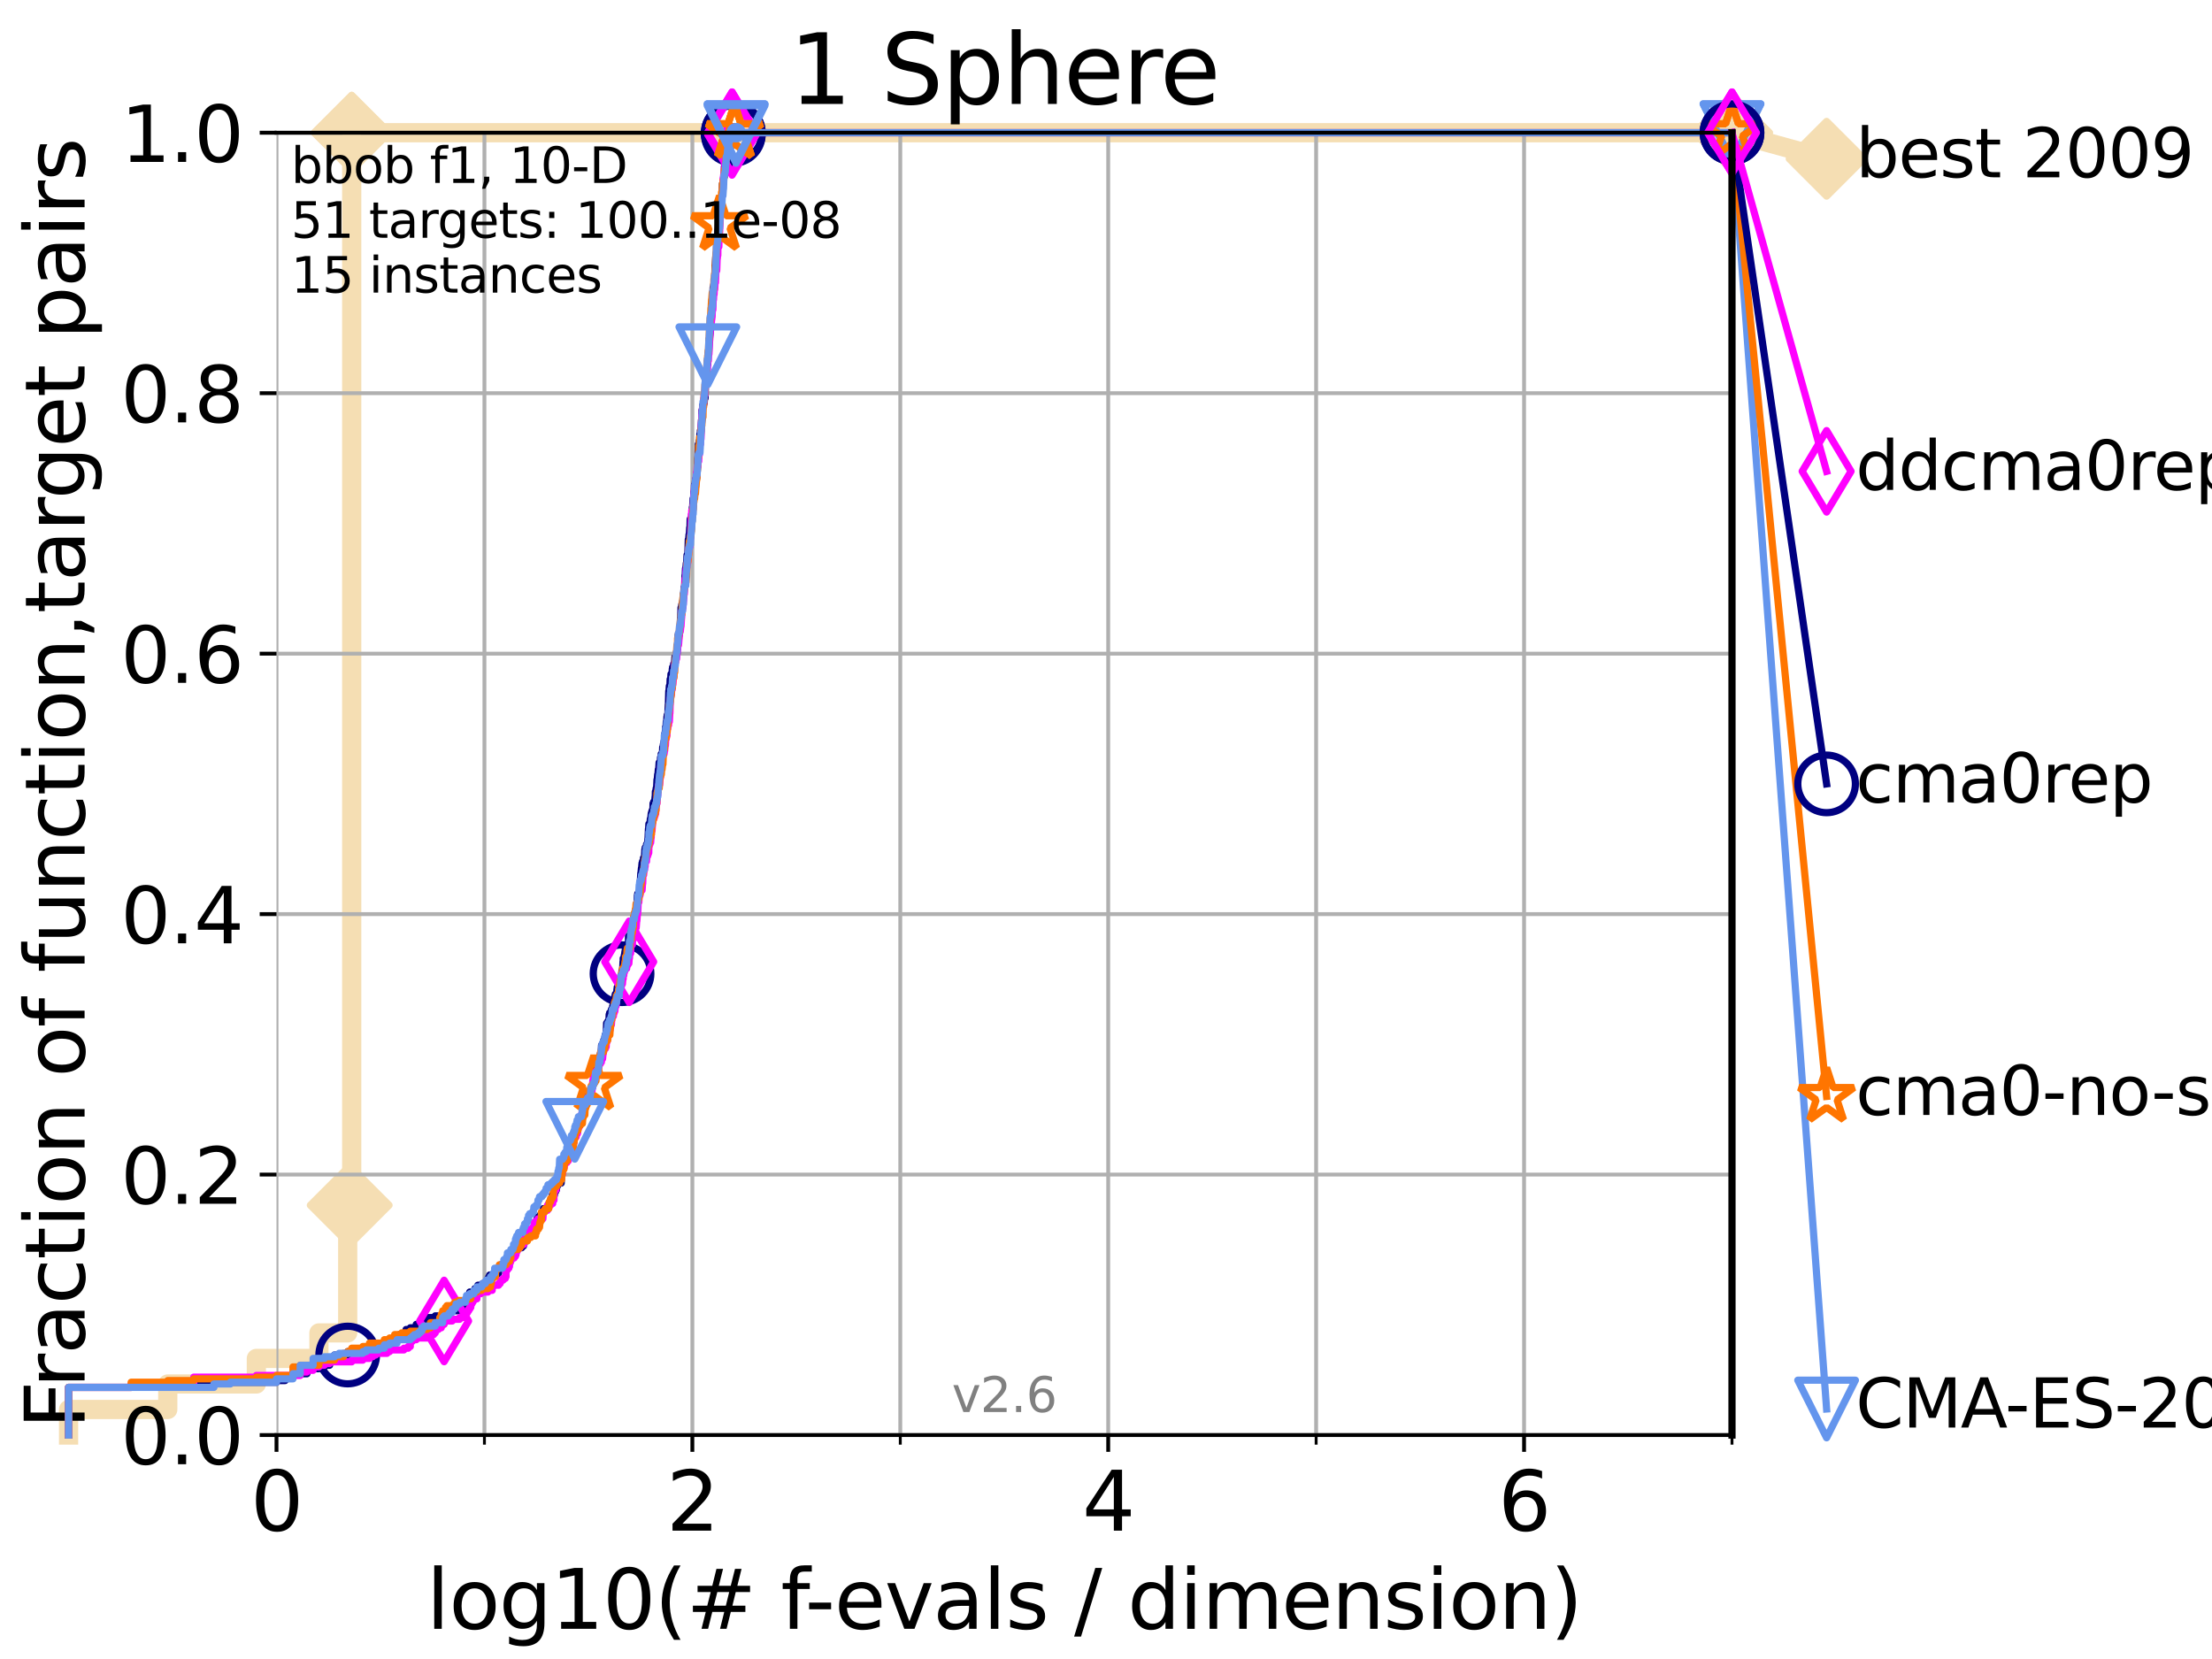 <?xml version="1.0" encoding="utf-8" standalone="no"?>
<!DOCTYPE svg PUBLIC "-//W3C//DTD SVG 1.1//EN"
  "http://www.w3.org/Graphics/SVG/1.1/DTD/svg11.dtd">
<svg xmlns:xlink="http://www.w3.org/1999/xlink" width="460.8pt" height="345.6pt" viewBox="0 0 460.8 345.6" xmlns="http://www.w3.org/2000/svg" version="1.1">
 <defs>
  <style type="text/css">*{stroke-linejoin: round; stroke-linecap: butt}</style>
 </defs>
 <g id="figure_1">
  <g id="patch_1">
   <path d="M 0 345.6 
L 460.8 345.6 
L 460.8 0 
L 0 0 
z
" style="fill: #ffffff"/>
  </g>
  <g id="axes_1">
   <g id="patch_2">
    <path d="M 57.6 298.944 
L 360.806 298.944 
L 360.806 27.648 
L 57.6 27.648 
z
" style="fill: #ffffff"/>
   </g>
   <g id="line2d_1">
    <path d="M 14.285 298.944 
L 14.285 293.624 
L 34.951 293.624 
L 34.951 288.305 
L 53.402 288.305 
L 53.402 282.985 
L 66.441 282.985 
L 66.441 277.666 
L 72.432 277.666 
L 72.432 251.068 
L 73.268 251.068 
L 73.268 27.648 
L 360.806 27.648 
" style="fill: none; stroke: #f5deb3; stroke-width: 4; stroke-linecap: square"/>
   </g>
   <g id="line2d_2">
    <defs>
     <path id="mb47b571f82" d="M -0 7.778 
L 7.778 0 
L 0 -7.778 
L -7.778 -0 
z
" style="stroke: #f5deb3; stroke-width: 1.5; stroke-linejoin: miter"/>
    </defs>
    <g>
     <use xlink:href="#mb47b571f82" x="72.432" y="251.068" style="fill: #f5deb3; stroke: #f5deb3; stroke-width: 1.5; stroke-linejoin: miter"/>
     <use xlink:href="#mb47b571f82" x="73.268" y="251.068" style="fill: #f5deb3; stroke: #f5deb3; stroke-width: 1.5; stroke-linejoin: miter"/>
     <use xlink:href="#mb47b571f82" x="73.268" y="27.648" style="fill: #f5deb3; stroke: #f5deb3; stroke-width: 1.5; stroke-linejoin: miter"/>
     <use xlink:href="#mb47b571f82" x="73.268" y="27.648" style="fill: #f5deb3; stroke: #f5deb3; stroke-width: 1.5; stroke-linejoin: miter"/>
     <use xlink:href="#mb47b571f82" x="360.806" y="27.648" style="fill: #f5deb3; stroke: #f5deb3; stroke-width: 1.5; stroke-linejoin: miter"/>
    </g>
   </g>
   <g id="line2d_3">
    <path style="fill: none; stroke: #f5deb3; stroke-width: 4; stroke-linecap: square"/>
    <g/>
   </g>
   <g id="line2d_4">
    <path d="M 360.806 27.648 
L 380.515 33.074 
" style="fill: none; stroke: #f5deb3; stroke-width: 4; stroke-linecap: square"/>
    <g>
     <use xlink:href="#mb47b571f82" x="360.806" y="27.648" style="fill: #f5deb3; stroke: #f5deb3; stroke-width: 1.5; stroke-linejoin: miter"/>
     <use xlink:href="#mb47b571f82" x="380.515" y="33.074" style="fill: #f5deb3; stroke: #f5deb3; stroke-width: 1.5; stroke-linejoin: miter"/>
    </g>
   </g>
   <g id="matplotlib.axis_1">
    <g id="xtick_1">
     <g id="line2d_5">
      <path d="M 57.6 298.944 
L 57.6 27.648 
" clip-path="url(#pdfec658a6f)" style="fill: none; stroke: #b0b0b0; stroke-width: 0.8; stroke-linecap: square"/>
     </g>
     <g id="line2d_6">
      <defs>
       <path id="mcc7187eca0" d="M 0 0 
L 0 3.5 
" style="stroke: #000000; stroke-width: 0.8"/>
      </defs>
      <g>
       <use xlink:href="#mcc7187eca0" x="57.6" y="298.944" style="stroke: #000000; stroke-width: 0.8"/>
      </g>
     </g>
     <g id="text_1">
      <!-- 0 -->
      <g transform="translate(52.192 318.861)scale(0.17 -0.17)">
       <defs>
        <path id="DejaVuSans-30" d="M 2034 4250 
Q 1547 4250 1301 3770 
Q 1056 3291 1056 2328 
Q 1056 1369 1301 889 
Q 1547 409 2034 409 
Q 2525 409 2770 889 
Q 3016 1369 3016 2328 
Q 3016 3291 2770 3770 
Q 2525 4250 2034 4250 
z
M 2034 4750 
Q 2819 4750 3233 4129 
Q 3647 3509 3647 2328 
Q 3647 1150 3233 529 
Q 2819 -91 2034 -91 
Q 1250 -91 836 529 
Q 422 1150 422 2328 
Q 422 3509 836 4129 
Q 1250 4750 2034 4750 
z
" transform="scale(0.016)"/>
       </defs>
       <use xlink:href="#DejaVuSans-30"/>
      </g>
     </g>
    </g>
    <g id="xtick_2">
     <g id="line2d_7">
      <path d="M 144.23 298.944 
L 144.23 27.648 
" clip-path="url(#pdfec658a6f)" style="fill: none; stroke: #b0b0b0; stroke-width: 0.8; stroke-linecap: square"/>
     </g>
     <g id="line2d_8">
      <g>
       <use xlink:href="#mcc7187eca0" x="144.23" y="298.944" style="stroke: #000000; stroke-width: 0.8"/>
      </g>
     </g>
     <g id="text_2">
      <!-- 2 -->
      <g transform="translate(138.822 318.861)scale(0.17 -0.17)">
       <defs>
        <path id="DejaVuSans-32" d="M 1228 531 
L 3431 531 
L 3431 0 
L 469 0 
L 469 531 
Q 828 903 1448 1529 
Q 2069 2156 2228 2338 
Q 2531 2678 2651 2914 
Q 2772 3150 2772 3378 
Q 2772 3750 2511 3984 
Q 2250 4219 1831 4219 
Q 1534 4219 1204 4116 
Q 875 4013 500 3803 
L 500 4441 
Q 881 4594 1212 4672 
Q 1544 4750 1819 4750 
Q 2544 4750 2975 4387 
Q 3406 4025 3406 3419 
Q 3406 3131 3298 2873 
Q 3191 2616 2906 2266 
Q 2828 2175 2409 1742 
Q 1991 1309 1228 531 
z
" transform="scale(0.016)"/>
       </defs>
       <use xlink:href="#DejaVuSans-32"/>
      </g>
     </g>
    </g>
    <g id="xtick_3">
     <g id="line2d_9">
      <path d="M 230.861 298.944 
L 230.861 27.648 
" clip-path="url(#pdfec658a6f)" style="fill: none; stroke: #b0b0b0; stroke-width: 0.8; stroke-linecap: square"/>
     </g>
     <g id="line2d_10">
      <g>
       <use xlink:href="#mcc7187eca0" x="230.861" y="298.944" style="stroke: #000000; stroke-width: 0.8"/>
      </g>
     </g>
     <g id="text_3">
      <!-- 4 -->
      <g transform="translate(225.453 318.861)scale(0.17 -0.17)">
       <defs>
        <path id="DejaVuSans-34" d="M 2419 4116 
L 825 1625 
L 2419 1625 
L 2419 4116 
z
M 2253 4666 
L 3047 4666 
L 3047 1625 
L 3713 1625 
L 3713 1100 
L 3047 1100 
L 3047 0 
L 2419 0 
L 2419 1100 
L 313 1100 
L 313 1709 
L 2253 4666 
z
" transform="scale(0.016)"/>
       </defs>
       <use xlink:href="#DejaVuSans-34"/>
      </g>
     </g>
    </g>
    <g id="xtick_4">
     <g id="line2d_11">
      <path d="M 317.491 298.944 
L 317.491 27.648 
" clip-path="url(#pdfec658a6f)" style="fill: none; stroke: #b0b0b0; stroke-width: 0.8; stroke-linecap: square"/>
     </g>
     <g id="line2d_12">
      <g>
       <use xlink:href="#mcc7187eca0" x="317.491" y="298.944" style="stroke: #000000; stroke-width: 0.8"/>
      </g>
     </g>
     <g id="text_4">
      <!-- 6 -->
      <g transform="translate(312.083 318.861)scale(0.17 -0.17)">
       <defs>
        <path id="DejaVuSans-36" d="M 2113 2584 
Q 1688 2584 1439 2293 
Q 1191 2003 1191 1497 
Q 1191 994 1439 701 
Q 1688 409 2113 409 
Q 2538 409 2786 701 
Q 3034 994 3034 1497 
Q 3034 2003 2786 2293 
Q 2538 2584 2113 2584 
z
M 3366 4563 
L 3366 3988 
Q 3128 4100 2886 4159 
Q 2644 4219 2406 4219 
Q 1781 4219 1451 3797 
Q 1122 3375 1075 2522 
Q 1259 2794 1537 2939 
Q 1816 3084 2150 3084 
Q 2853 3084 3261 2657 
Q 3669 2231 3669 1497 
Q 3669 778 3244 343 
Q 2819 -91 2113 -91 
Q 1303 -91 875 529 
Q 447 1150 447 2328 
Q 447 3434 972 4092 
Q 1497 4750 2381 4750 
Q 2619 4750 2861 4703 
Q 3103 4656 3366 4563 
z
" transform="scale(0.016)"/>
       </defs>
       <use xlink:href="#DejaVuSans-36"/>
      </g>
     </g>
    </g>
    <g id="xtick_5">
     <g id="line2d_13">
      <path d="M 100.915 298.944 
L 100.915 27.648 
" clip-path="url(#pdfec658a6f)" style="fill: none; stroke: #b0b0b0; stroke-width: 0.8; stroke-linecap: square"/>
     </g>
     <g id="line2d_14">
      <defs>
       <path id="m810f5afa54" d="M 0 0 
L 0 2 
" style="stroke: #000000; stroke-width: 0.6"/>
      </defs>
      <g>
       <use xlink:href="#m810f5afa54" x="100.915" y="298.944" style="stroke: #000000; stroke-width: 0.6"/>
      </g>
     </g>
    </g>
    <g id="xtick_6">
     <g id="line2d_15">
      <path d="M 187.546 298.944 
L 187.546 27.648 
" clip-path="url(#pdfec658a6f)" style="fill: none; stroke: #b0b0b0; stroke-width: 0.8; stroke-linecap: square"/>
     </g>
     <g id="line2d_16">
      <g>
       <use xlink:href="#m810f5afa54" x="187.546" y="298.944" style="stroke: #000000; stroke-width: 0.6"/>
      </g>
     </g>
    </g>
    <g id="xtick_7">
     <g id="line2d_17">
      <path d="M 274.176 298.944 
L 274.176 27.648 
" clip-path="url(#pdfec658a6f)" style="fill: none; stroke: #b0b0b0; stroke-width: 0.8; stroke-linecap: square"/>
     </g>
     <g id="line2d_18">
      <g>
       <use xlink:href="#m810f5afa54" x="274.176" y="298.944" style="stroke: #000000; stroke-width: 0.6"/>
      </g>
     </g>
    </g>
    <g id="xtick_8">
     <g id="line2d_19">
      <path d="M 360.806 298.944 
L 360.806 27.648 
" clip-path="url(#pdfec658a6f)" style="fill: none; stroke: #b0b0b0; stroke-width: 0.8; stroke-linecap: square"/>
     </g>
     <g id="line2d_20">
      <g>
       <use xlink:href="#m810f5afa54" x="360.806" y="298.944" style="stroke: #000000; stroke-width: 0.6"/>
      </g>
     </g>
    </g>
    <g id="text_5">
     <!-- log10(# f-evals / dimension) -->
     <g transform="translate(88.823 339.314)scale(0.17 -0.17)">
      <defs>
       <path id="DejaVuSans-6c" d="M 603 4863 
L 1178 4863 
L 1178 0 
L 603 0 
L 603 4863 
z
" transform="scale(0.016)"/>
       <path id="DejaVuSans-6f" d="M 1959 3097 
Q 1497 3097 1228 2736 
Q 959 2375 959 1747 
Q 959 1119 1226 758 
Q 1494 397 1959 397 
Q 2419 397 2687 759 
Q 2956 1122 2956 1747 
Q 2956 2369 2687 2733 
Q 2419 3097 1959 3097 
z
M 1959 3584 
Q 2709 3584 3137 3096 
Q 3566 2609 3566 1747 
Q 3566 888 3137 398 
Q 2709 -91 1959 -91 
Q 1206 -91 779 398 
Q 353 888 353 1747 
Q 353 2609 779 3096 
Q 1206 3584 1959 3584 
z
" transform="scale(0.016)"/>
       <path id="DejaVuSans-67" d="M 2906 1791 
Q 2906 2416 2648 2759 
Q 2391 3103 1925 3103 
Q 1463 3103 1205 2759 
Q 947 2416 947 1791 
Q 947 1169 1205 825 
Q 1463 481 1925 481 
Q 2391 481 2648 825 
Q 2906 1169 2906 1791 
z
M 3481 434 
Q 3481 -459 3084 -895 
Q 2688 -1331 1869 -1331 
Q 1566 -1331 1297 -1286 
Q 1028 -1241 775 -1147 
L 775 -588 
Q 1028 -725 1275 -790 
Q 1522 -856 1778 -856 
Q 2344 -856 2625 -561 
Q 2906 -266 2906 331 
L 2906 616 
Q 2728 306 2450 153 
Q 2172 0 1784 0 
Q 1141 0 747 490 
Q 353 981 353 1791 
Q 353 2603 747 3093 
Q 1141 3584 1784 3584 
Q 2172 3584 2450 3431 
Q 2728 3278 2906 2969 
L 2906 3500 
L 3481 3500 
L 3481 434 
z
" transform="scale(0.016)"/>
       <path id="DejaVuSans-31" d="M 794 531 
L 1825 531 
L 1825 4091 
L 703 3866 
L 703 4441 
L 1819 4666 
L 2450 4666 
L 2450 531 
L 3481 531 
L 3481 0 
L 794 0 
L 794 531 
z
" transform="scale(0.016)"/>
       <path id="DejaVuSans-28" d="M 1984 4856 
Q 1566 4138 1362 3434 
Q 1159 2731 1159 2009 
Q 1159 1288 1364 580 
Q 1569 -128 1984 -844 
L 1484 -844 
Q 1016 -109 783 600 
Q 550 1309 550 2009 
Q 550 2706 781 3412 
Q 1013 4119 1484 4856 
L 1984 4856 
z
" transform="scale(0.016)"/>
       <path id="DejaVuSans-23" d="M 3272 2816 
L 2363 2816 
L 2100 1772 
L 3016 1772 
L 3272 2816 
z
M 2803 4594 
L 2478 3297 
L 3391 3297 
L 3719 4594 
L 4219 4594 
L 3897 3297 
L 4872 3297 
L 4872 2816 
L 3775 2816 
L 3519 1772 
L 4513 1772 
L 4513 1294 
L 3397 1294 
L 3072 0 
L 2572 0 
L 2894 1294 
L 1978 1294 
L 1656 0 
L 1153 0 
L 1478 1294 
L 494 1294 
L 494 1772 
L 1594 1772 
L 1856 2816 
L 850 2816 
L 850 3297 
L 1978 3297 
L 2297 4594 
L 2803 4594 
z
" transform="scale(0.016)"/>
       <path id="DejaVuSans-20" transform="scale(0.016)"/>
       <path id="DejaVuSans-66" d="M 2375 4863 
L 2375 4384 
L 1825 4384 
Q 1516 4384 1395 4259 
Q 1275 4134 1275 3809 
L 1275 3500 
L 2222 3500 
L 2222 3053 
L 1275 3053 
L 1275 0 
L 697 0 
L 697 3053 
L 147 3053 
L 147 3500 
L 697 3500 
L 697 3744 
Q 697 4328 969 4595 
Q 1241 4863 1831 4863 
L 2375 4863 
z
" transform="scale(0.016)"/>
       <path id="DejaVuSans-2d" d="M 313 2009 
L 1997 2009 
L 1997 1497 
L 313 1497 
L 313 2009 
z
" transform="scale(0.016)"/>
       <path id="DejaVuSans-65" d="M 3597 1894 
L 3597 1613 
L 953 1613 
Q 991 1019 1311 708 
Q 1631 397 2203 397 
Q 2534 397 2845 478 
Q 3156 559 3463 722 
L 3463 178 
Q 3153 47 2828 -22 
Q 2503 -91 2169 -91 
Q 1331 -91 842 396 
Q 353 884 353 1716 
Q 353 2575 817 3079 
Q 1281 3584 2069 3584 
Q 2775 3584 3186 3129 
Q 3597 2675 3597 1894 
z
M 3022 2063 
Q 3016 2534 2758 2815 
Q 2500 3097 2075 3097 
Q 1594 3097 1305 2825 
Q 1016 2553 972 2059 
L 3022 2063 
z
" transform="scale(0.016)"/>
       <path id="DejaVuSans-76" d="M 191 3500 
L 800 3500 
L 1894 563 
L 2988 3500 
L 3597 3500 
L 2284 0 
L 1503 0 
L 191 3500 
z
" transform="scale(0.016)"/>
       <path id="DejaVuSans-61" d="M 2194 1759 
Q 1497 1759 1228 1600 
Q 959 1441 959 1056 
Q 959 750 1161 570 
Q 1363 391 1709 391 
Q 2188 391 2477 730 
Q 2766 1069 2766 1631 
L 2766 1759 
L 2194 1759 
z
M 3341 1997 
L 3341 0 
L 2766 0 
L 2766 531 
Q 2569 213 2275 61 
Q 1981 -91 1556 -91 
Q 1019 -91 701 211 
Q 384 513 384 1019 
Q 384 1609 779 1909 
Q 1175 2209 1959 2209 
L 2766 2209 
L 2766 2266 
Q 2766 2663 2505 2880 
Q 2244 3097 1772 3097 
Q 1472 3097 1187 3025 
Q 903 2953 641 2809 
L 641 3341 
Q 956 3463 1253 3523 
Q 1550 3584 1831 3584 
Q 2591 3584 2966 3190 
Q 3341 2797 3341 1997 
z
" transform="scale(0.016)"/>
       <path id="DejaVuSans-73" d="M 2834 3397 
L 2834 2853 
Q 2591 2978 2328 3040 
Q 2066 3103 1784 3103 
Q 1356 3103 1142 2972 
Q 928 2841 928 2578 
Q 928 2378 1081 2264 
Q 1234 2150 1697 2047 
L 1894 2003 
Q 2506 1872 2764 1633 
Q 3022 1394 3022 966 
Q 3022 478 2636 193 
Q 2250 -91 1575 -91 
Q 1294 -91 989 -36 
Q 684 19 347 128 
L 347 722 
Q 666 556 975 473 
Q 1284 391 1588 391 
Q 1994 391 2212 530 
Q 2431 669 2431 922 
Q 2431 1156 2273 1281 
Q 2116 1406 1581 1522 
L 1381 1569 
Q 847 1681 609 1914 
Q 372 2147 372 2553 
Q 372 3047 722 3315 
Q 1072 3584 1716 3584 
Q 2034 3584 2315 3537 
Q 2597 3491 2834 3397 
z
" transform="scale(0.016)"/>
       <path id="DejaVuSans-2f" d="M 1625 4666 
L 2156 4666 
L 531 -594 
L 0 -594 
L 1625 4666 
z
" transform="scale(0.016)"/>
       <path id="DejaVuSans-64" d="M 2906 2969 
L 2906 4863 
L 3481 4863 
L 3481 0 
L 2906 0 
L 2906 525 
Q 2725 213 2448 61 
Q 2172 -91 1784 -91 
Q 1150 -91 751 415 
Q 353 922 353 1747 
Q 353 2572 751 3078 
Q 1150 3584 1784 3584 
Q 2172 3584 2448 3432 
Q 2725 3281 2906 2969 
z
M 947 1747 
Q 947 1113 1208 752 
Q 1469 391 1925 391 
Q 2381 391 2643 752 
Q 2906 1113 2906 1747 
Q 2906 2381 2643 2742 
Q 2381 3103 1925 3103 
Q 1469 3103 1208 2742 
Q 947 2381 947 1747 
z
" transform="scale(0.016)"/>
       <path id="DejaVuSans-69" d="M 603 3500 
L 1178 3500 
L 1178 0 
L 603 0 
L 603 3500 
z
M 603 4863 
L 1178 4863 
L 1178 4134 
L 603 4134 
L 603 4863 
z
" transform="scale(0.016)"/>
       <path id="DejaVuSans-6d" d="M 3328 2828 
Q 3544 3216 3844 3400 
Q 4144 3584 4550 3584 
Q 5097 3584 5394 3201 
Q 5691 2819 5691 2113 
L 5691 0 
L 5113 0 
L 5113 2094 
Q 5113 2597 4934 2840 
Q 4756 3084 4391 3084 
Q 3944 3084 3684 2787 
Q 3425 2491 3425 1978 
L 3425 0 
L 2847 0 
L 2847 2094 
Q 2847 2600 2669 2842 
Q 2491 3084 2119 3084 
Q 1678 3084 1418 2786 
Q 1159 2488 1159 1978 
L 1159 0 
L 581 0 
L 581 3500 
L 1159 3500 
L 1159 2956 
Q 1356 3278 1631 3431 
Q 1906 3584 2284 3584 
Q 2666 3584 2933 3390 
Q 3200 3197 3328 2828 
z
" transform="scale(0.016)"/>
       <path id="DejaVuSans-6e" d="M 3513 2113 
L 3513 0 
L 2938 0 
L 2938 2094 
Q 2938 2591 2744 2837 
Q 2550 3084 2163 3084 
Q 1697 3084 1428 2787 
Q 1159 2491 1159 1978 
L 1159 0 
L 581 0 
L 581 3500 
L 1159 3500 
L 1159 2956 
Q 1366 3272 1645 3428 
Q 1925 3584 2291 3584 
Q 2894 3584 3203 3211 
Q 3513 2838 3513 2113 
z
" transform="scale(0.016)"/>
       <path id="DejaVuSans-29" d="M 513 4856 
L 1013 4856 
Q 1481 4119 1714 3412 
Q 1947 2706 1947 2009 
Q 1947 1309 1714 600 
Q 1481 -109 1013 -844 
L 513 -844 
Q 928 -128 1133 580 
Q 1338 1288 1338 2009 
Q 1338 2731 1133 3434 
Q 928 4138 513 4856 
z
" transform="scale(0.016)"/>
      </defs>
      <use xlink:href="#DejaVuSans-6c"/>
      <use xlink:href="#DejaVuSans-6f" x="27.783"/>
      <use xlink:href="#DejaVuSans-67" x="88.965"/>
      <use xlink:href="#DejaVuSans-31" x="152.441"/>
      <use xlink:href="#DejaVuSans-30" x="216.064"/>
      <use xlink:href="#DejaVuSans-28" x="279.688"/>
      <use xlink:href="#DejaVuSans-23" x="318.701"/>
      <use xlink:href="#DejaVuSans-20" x="402.49"/>
      <use xlink:href="#DejaVuSans-66" x="434.277"/>
      <use xlink:href="#DejaVuSans-2d" x="463.982"/>
      <use xlink:href="#DejaVuSans-65" x="500.066"/>
      <use xlink:href="#DejaVuSans-76" x="561.59"/>
      <use xlink:href="#DejaVuSans-61" x="620.77"/>
      <use xlink:href="#DejaVuSans-6c" x="682.049"/>
      <use xlink:href="#DejaVuSans-73" x="709.832"/>
      <use xlink:href="#DejaVuSans-20" x="761.932"/>
      <use xlink:href="#DejaVuSans-2f" x="793.719"/>
      <use xlink:href="#DejaVuSans-20" x="827.41"/>
      <use xlink:href="#DejaVuSans-64" x="859.197"/>
      <use xlink:href="#DejaVuSans-69" x="922.674"/>
      <use xlink:href="#DejaVuSans-6d" x="950.457"/>
      <use xlink:href="#DejaVuSans-65" x="1047.869"/>
      <use xlink:href="#DejaVuSans-6e" x="1109.393"/>
      <use xlink:href="#DejaVuSans-73" x="1172.771"/>
      <use xlink:href="#DejaVuSans-69" x="1224.871"/>
      <use xlink:href="#DejaVuSans-6f" x="1252.654"/>
      <use xlink:href="#DejaVuSans-6e" x="1313.836"/>
      <use xlink:href="#DejaVuSans-29" x="1377.215"/>
     </g>
    </g>
   </g>
   <g id="matplotlib.axis_2">
    <g id="ytick_1">
     <g id="line2d_21">
      <path d="M 57.6 298.944 
L 360.806 298.944 
" clip-path="url(#pdfec658a6f)" style="fill: none; stroke: #b0b0b0; stroke-width: 0.8; stroke-linecap: square"/>
     </g>
     <g id="line2d_22">
      <defs>
       <path id="m64fd39bed0" d="M 0 0 
L -3.5 0 
" style="stroke: #000000; stroke-width: 0.8"/>
      </defs>
      <g>
       <use xlink:href="#m64fd39bed0" x="57.6" y="298.944" style="stroke: #000000; stroke-width: 0.8"/>
      </g>
     </g>
     <g id="text_6">
      <!-- 0.0 -->
      <g transform="translate(25.155 305.023)scale(0.16 -0.16)">
       <defs>
        <path id="DejaVuSans-2e" d="M 684 794 
L 1344 794 
L 1344 0 
L 684 0 
L 684 794 
z
" transform="scale(0.016)"/>
       </defs>
       <use xlink:href="#DejaVuSans-30"/>
       <use xlink:href="#DejaVuSans-2e" x="63.623"/>
       <use xlink:href="#DejaVuSans-30" x="95.41"/>
      </g>
     </g>
    </g>
    <g id="ytick_2">
     <g id="line2d_23">
      <path d="M 57.6 244.685 
L 360.806 244.685 
" clip-path="url(#pdfec658a6f)" style="fill: none; stroke: #b0b0b0; stroke-width: 0.8; stroke-linecap: square"/>
     </g>
     <g id="line2d_24">
      <g>
       <use xlink:href="#m64fd39bed0" x="57.6" y="244.685" style="stroke: #000000; stroke-width: 0.8"/>
      </g>
     </g>
     <g id="text_7">
      <!-- 0.2 -->
      <g transform="translate(25.155 250.764)scale(0.16 -0.16)">
       <use xlink:href="#DejaVuSans-30"/>
       <use xlink:href="#DejaVuSans-2e" x="63.623"/>
       <use xlink:href="#DejaVuSans-32" x="95.41"/>
      </g>
     </g>
    </g>
    <g id="ytick_3">
     <g id="line2d_25">
      <path d="M 57.6 190.426 
L 360.806 190.426 
" clip-path="url(#pdfec658a6f)" style="fill: none; stroke: #b0b0b0; stroke-width: 0.8; stroke-linecap: square"/>
     </g>
     <g id="line2d_26">
      <g>
       <use xlink:href="#m64fd39bed0" x="57.6" y="190.426" style="stroke: #000000; stroke-width: 0.8"/>
      </g>
     </g>
     <g id="text_8">
      <!-- 0.4 -->
      <g transform="translate(25.155 196.504)scale(0.16 -0.16)">
       <use xlink:href="#DejaVuSans-30"/>
       <use xlink:href="#DejaVuSans-2e" x="63.623"/>
       <use xlink:href="#DejaVuSans-34" x="95.41"/>
      </g>
     </g>
    </g>
    <g id="ytick_4">
     <g id="line2d_27">
      <path d="M 57.6 136.166 
L 360.806 136.166 
" clip-path="url(#pdfec658a6f)" style="fill: none; stroke: #b0b0b0; stroke-width: 0.8; stroke-linecap: square"/>
     </g>
     <g id="line2d_28">
      <g>
       <use xlink:href="#m64fd39bed0" x="57.6" y="136.166" style="stroke: #000000; stroke-width: 0.8"/>
      </g>
     </g>
     <g id="text_9">
      <!-- 0.6 -->
      <g transform="translate(25.155 142.245)scale(0.16 -0.16)">
       <use xlink:href="#DejaVuSans-30"/>
       <use xlink:href="#DejaVuSans-2e" x="63.623"/>
       <use xlink:href="#DejaVuSans-36" x="95.41"/>
      </g>
     </g>
    </g>
    <g id="ytick_5">
     <g id="line2d_29">
      <path d="M 57.6 81.907 
L 360.806 81.907 
" clip-path="url(#pdfec658a6f)" style="fill: none; stroke: #b0b0b0; stroke-width: 0.8; stroke-linecap: square"/>
     </g>
     <g id="line2d_30">
      <g>
       <use xlink:href="#m64fd39bed0" x="57.6" y="81.907" style="stroke: #000000; stroke-width: 0.8"/>
      </g>
     </g>
     <g id="text_10">
      <!-- 0.8 -->
      <g transform="translate(25.155 87.986)scale(0.16 -0.16)">
       <defs>
        <path id="DejaVuSans-38" d="M 2034 2216 
Q 1584 2216 1326 1975 
Q 1069 1734 1069 1313 
Q 1069 891 1326 650 
Q 1584 409 2034 409 
Q 2484 409 2743 651 
Q 3003 894 3003 1313 
Q 3003 1734 2745 1975 
Q 2488 2216 2034 2216 
z
M 1403 2484 
Q 997 2584 770 2862 
Q 544 3141 544 3541 
Q 544 4100 942 4425 
Q 1341 4750 2034 4750 
Q 2731 4750 3128 4425 
Q 3525 4100 3525 3541 
Q 3525 3141 3298 2862 
Q 3072 2584 2669 2484 
Q 3125 2378 3379 2068 
Q 3634 1759 3634 1313 
Q 3634 634 3220 271 
Q 2806 -91 2034 -91 
Q 1263 -91 848 271 
Q 434 634 434 1313 
Q 434 1759 690 2068 
Q 947 2378 1403 2484 
z
M 1172 3481 
Q 1172 3119 1398 2916 
Q 1625 2713 2034 2713 
Q 2441 2713 2670 2916 
Q 2900 3119 2900 3481 
Q 2900 3844 2670 4047 
Q 2441 4250 2034 4250 
Q 1625 4250 1398 4047 
Q 1172 3844 1172 3481 
z
" transform="scale(0.016)"/>
       </defs>
       <use xlink:href="#DejaVuSans-30"/>
       <use xlink:href="#DejaVuSans-2e" x="63.623"/>
       <use xlink:href="#DejaVuSans-38" x="95.41"/>
      </g>
     </g>
    </g>
    <g id="ytick_6">
     <g id="line2d_31">
      <path d="M 57.6 27.648 
L 360.806 27.648 
" clip-path="url(#pdfec658a6f)" style="fill: none; stroke: #b0b0b0; stroke-width: 0.8; stroke-linecap: square"/>
     </g>
     <g id="line2d_32">
      <g>
       <use xlink:href="#m64fd39bed0" x="57.6" y="27.648" style="stroke: #000000; stroke-width: 0.8"/>
      </g>
     </g>
     <g id="text_11">
      <!-- 1.0 -->
      <g transform="translate(25.155 33.727)scale(0.16 -0.16)">
       <use xlink:href="#DejaVuSans-31"/>
       <use xlink:href="#DejaVuSans-2e" x="63.623"/>
       <use xlink:href="#DejaVuSans-30" x="95.41"/>
      </g>
     </g>
    </g>
    <g id="text_12">
     <!-- Fraction of function,target pairs -->
     <g transform="translate(17.62 297.681)rotate(-90)scale(0.17 -0.17)">
      <defs>
       <path id="DejaVuSans-46" d="M 628 4666 
L 3309 4666 
L 3309 4134 
L 1259 4134 
L 1259 2759 
L 3109 2759 
L 3109 2228 
L 1259 2228 
L 1259 0 
L 628 0 
L 628 4666 
z
" transform="scale(0.016)"/>
       <path id="DejaVuSans-72" d="M 2631 2963 
Q 2534 3019 2420 3045 
Q 2306 3072 2169 3072 
Q 1681 3072 1420 2755 
Q 1159 2438 1159 1844 
L 1159 0 
L 581 0 
L 581 3500 
L 1159 3500 
L 1159 2956 
Q 1341 3275 1631 3429 
Q 1922 3584 2338 3584 
Q 2397 3584 2469 3576 
Q 2541 3569 2628 3553 
L 2631 2963 
z
" transform="scale(0.016)"/>
       <path id="DejaVuSans-63" d="M 3122 3366 
L 3122 2828 
Q 2878 2963 2633 3030 
Q 2388 3097 2138 3097 
Q 1578 3097 1268 2742 
Q 959 2388 959 1747 
Q 959 1106 1268 751 
Q 1578 397 2138 397 
Q 2388 397 2633 464 
Q 2878 531 3122 666 
L 3122 134 
Q 2881 22 2623 -34 
Q 2366 -91 2075 -91 
Q 1284 -91 818 406 
Q 353 903 353 1747 
Q 353 2603 823 3093 
Q 1294 3584 2113 3584 
Q 2378 3584 2631 3529 
Q 2884 3475 3122 3366 
z
" transform="scale(0.016)"/>
       <path id="DejaVuSans-74" d="M 1172 4494 
L 1172 3500 
L 2356 3500 
L 2356 3053 
L 1172 3053 
L 1172 1153 
Q 1172 725 1289 603 
Q 1406 481 1766 481 
L 2356 481 
L 2356 0 
L 1766 0 
Q 1100 0 847 248 
Q 594 497 594 1153 
L 594 3053 
L 172 3053 
L 172 3500 
L 594 3500 
L 594 4494 
L 1172 4494 
z
" transform="scale(0.016)"/>
       <path id="DejaVuSans-75" d="M 544 1381 
L 544 3500 
L 1119 3500 
L 1119 1403 
Q 1119 906 1312 657 
Q 1506 409 1894 409 
Q 2359 409 2629 706 
Q 2900 1003 2900 1516 
L 2900 3500 
L 3475 3500 
L 3475 0 
L 2900 0 
L 2900 538 
Q 2691 219 2414 64 
Q 2138 -91 1772 -91 
Q 1169 -91 856 284 
Q 544 659 544 1381 
z
M 1991 3584 
L 1991 3584 
z
" transform="scale(0.016)"/>
       <path id="DejaVuSans-2c" d="M 750 794 
L 1409 794 
L 1409 256 
L 897 -744 
L 494 -744 
L 750 256 
L 750 794 
z
" transform="scale(0.016)"/>
       <path id="DejaVuSans-70" d="M 1159 525 
L 1159 -1331 
L 581 -1331 
L 581 3500 
L 1159 3500 
L 1159 2969 
Q 1341 3281 1617 3432 
Q 1894 3584 2278 3584 
Q 2916 3584 3314 3078 
Q 3713 2572 3713 1747 
Q 3713 922 3314 415 
Q 2916 -91 2278 -91 
Q 1894 -91 1617 61 
Q 1341 213 1159 525 
z
M 3116 1747 
Q 3116 2381 2855 2742 
Q 2594 3103 2138 3103 
Q 1681 3103 1420 2742 
Q 1159 2381 1159 1747 
Q 1159 1113 1420 752 
Q 1681 391 2138 391 
Q 2594 391 2855 752 
Q 3116 1113 3116 1747 
z
" transform="scale(0.016)"/>
      </defs>
      <use xlink:href="#DejaVuSans-46"/>
      <use xlink:href="#DejaVuSans-72" x="50.27"/>
      <use xlink:href="#DejaVuSans-61" x="91.383"/>
      <use xlink:href="#DejaVuSans-63" x="152.662"/>
      <use xlink:href="#DejaVuSans-74" x="207.643"/>
      <use xlink:href="#DejaVuSans-69" x="246.852"/>
      <use xlink:href="#DejaVuSans-6f" x="274.635"/>
      <use xlink:href="#DejaVuSans-6e" x="335.816"/>
      <use xlink:href="#DejaVuSans-20" x="399.195"/>
      <use xlink:href="#DejaVuSans-6f" x="430.982"/>
      <use xlink:href="#DejaVuSans-66" x="492.164"/>
      <use xlink:href="#DejaVuSans-20" x="527.369"/>
      <use xlink:href="#DejaVuSans-66" x="559.156"/>
      <use xlink:href="#DejaVuSans-75" x="594.361"/>
      <use xlink:href="#DejaVuSans-6e" x="657.74"/>
      <use xlink:href="#DejaVuSans-63" x="721.119"/>
      <use xlink:href="#DejaVuSans-74" x="776.1"/>
      <use xlink:href="#DejaVuSans-69" x="815.309"/>
      <use xlink:href="#DejaVuSans-6f" x="843.092"/>
      <use xlink:href="#DejaVuSans-6e" x="904.273"/>
      <use xlink:href="#DejaVuSans-2c" x="967.652"/>
      <use xlink:href="#DejaVuSans-74" x="999.439"/>
      <use xlink:href="#DejaVuSans-61" x="1038.648"/>
      <use xlink:href="#DejaVuSans-72" x="1099.928"/>
      <use xlink:href="#DejaVuSans-67" x="1139.291"/>
      <use xlink:href="#DejaVuSans-65" x="1202.768"/>
      <use xlink:href="#DejaVuSans-74" x="1264.291"/>
      <use xlink:href="#DejaVuSans-20" x="1303.5"/>
      <use xlink:href="#DejaVuSans-70" x="1335.287"/>
      <use xlink:href="#DejaVuSans-61" x="1398.764"/>
      <use xlink:href="#DejaVuSans-69" x="1460.043"/>
      <use xlink:href="#DejaVuSans-72" x="1487.826"/>
      <use xlink:href="#DejaVuSans-73" x="1528.939"/>
     </g>
    </g>
   </g>
   <g id="line2d_33">
    <defs>
     <path id="m839989517c" d="M 0 1.5 
C 0.398 1.5 0.779 1.342 1.061 1.061 
C 1.342 0.779 1.5 0.398 1.5 0 
C 1.5 -0.398 1.342 -0.779 1.061 -1.061 
C 0.779 -1.342 0.398 -1.5 0 -1.5 
C -0.398 -1.5 -0.779 -1.342 -1.061 -1.061 
C -1.342 -0.779 -1.5 -0.398 -1.5 0 
C -1.5 0.398 -1.342 0.779 -1.061 1.061 
C -0.779 1.342 -0.398 1.5 0 1.5 
z
" style="stroke: #f5deb3"/>
    </defs>
    <g>
     <use xlink:href="#m839989517c" x="73.268" y="27.648" style="fill: #f5deb3; stroke: #f5deb3"/>
     <use xlink:href="#m839989517c" x="73.268" y="27.648" style="fill: #f5deb3; stroke: #f5deb3"/>
    </g>
   </g>
   <g id="line2d_34">
    <defs>
     <path id="m2121576994" d="M 0 1.5 
C 0.398 1.5 0.779 1.342 1.061 1.061 
C 1.342 0.779 1.5 0.398 1.5 0 
C 1.5 -0.398 1.342 -0.779 1.061 -1.061 
C 0.779 -1.342 0.398 -1.5 0 -1.5 
C -0.398 -1.5 -0.779 -1.342 -1.061 -1.061 
C -1.342 -0.779 -1.5 -0.398 -1.5 0 
C -1.5 0.398 -1.342 0.779 -1.061 1.061 
C -0.779 1.342 -0.398 1.5 0 1.5 
z
" style="stroke: #000080"/>
    </defs>
    <g>
     <use xlink:href="#m2121576994" x="152.764" y="27.648" style="fill: #000080; stroke: #000080"/>
     <use xlink:href="#m2121576994" x="152.764" y="27.648" style="fill: #000080; stroke: #000080"/>
    </g>
   </g>
   <g id="line2d_35">
    <path d="M 14.285 298.944 
L 14.285 289.014 
L 27.324 289.014 
L 27.324 288.66 
L 34.951 288.66 
L 34.951 288.305 
L 44.561 288.305 
L 44.561 287.95 
L 57.6 287.95 
L 57.6 287.596 
L 59.393 287.596 
L 59.393 286.886 
L 61.03 286.886 
L 61.03 286.177 
L 63.93 286.177 
L 63.93 285.113 
L 66.441 285.113 
L 66.441 284.759 
L 67.582 284.759 
L 67.582 284.404 
L 68.657 284.404 
L 68.657 283.34 
L 69.674 283.34 
L 69.674 282.276 
L 72.432 282.276 
L 72.432 281.567 
L 74.837 281.567 
L 74.837 281.212 
L 78.267 281.212 
L 78.267 280.503 
L 79.481 280.503 
L 79.481 280.148 
L 80.06 280.148 
L 80.06 279.794 
L 80.621 279.794 
L 80.621 279.439 
L 81.166 279.439 
L 81.166 279.084 
L 82.212 279.084 
L 82.212 278.73 
L 82.713 278.73 
L 82.713 278.375 
L 83.202 278.375 
L 83.202 278.021 
L 84.596 278.021 
L 84.596 276.957 
L 85.471 276.957 
L 85.471 276.602 
L 86.712 276.602 
L 86.712 275.893 
L 87.496 275.893 
L 87.496 275.538 
L 88.249 275.538 
L 88.249 274.829 
L 88.972 274.829 
L 88.972 274.474 
L 90.668 274.474 
L 90.668 274.12 
L 92.224 274.12 
L 92.224 273.765 
L 92.52 273.765 
L 92.52 273.41 
L 92.812 273.41 
L 92.812 273.056 
L 95.999 273.056 
L 95.999 272.701 
L 96.481 272.701 
L 96.481 271.637 
L 97.41 271.637 
L 97.41 271.282 
L 97.635 271.282 
L 97.635 270.219 
L 97.858 270.219 
L 97.858 269.155 
L 98.933 269.155 
L 98.933 268.445 
L 99.55 268.445 
L 99.55 267.736 
L 100.535 267.736 
L 100.535 267.381 
L 101.288 267.381 
L 101.288 267.027 
L 101.653 267.027 
L 101.653 266.318 
L 101.833 266.318 
L 101.833 265.963 
L 102.011 265.963 
L 102.011 265.608 
L 103.214 265.608 
L 103.214 265.254 
L 103.869 265.254 
L 103.869 264.19 
L 104.188 264.19 
L 104.188 263.835 
L 104.345 263.835 
L 104.345 263.48 
L 104.962 263.48 
L 104.962 263.126 
L 105.411 263.126 
L 105.411 262.417 
L 105.559 262.417 
L 105.559 262.062 
L 106.28 262.062 
L 106.28 261.707 
L 106.974 261.707 
L 106.974 261.353 
L 107.379 261.353 
L 107.379 260.643 
L 107.512 260.643 
L 107.512 260.289 
L 107.775 260.289 
L 107.775 259.934 
L 108.668 259.934 
L 108.668 259.579 
L 109.038 259.579 
L 109.038 259.225 
L 109.159 259.225 
L 109.159 258.516 
L 109.401 258.516 
L 109.401 257.806 
L 109.757 257.806 
L 109.757 257.097 
L 109.99 257.097 
L 109.99 256.742 
L 110.336 256.742 
L 110.336 256.388 
L 110.786 256.388 
L 110.786 256.033 
L 111.117 256.033 
L 111.117 255.678 
L 111.335 255.678 
L 111.442 254.615 
L 111.762 254.615 
L 111.868 253.905 
L 111.972 253.905 
L 111.972 253.551 
L 112.488 253.551 
L 112.488 253.196 
L 112.69 253.196 
L 112.69 252.841 
L 113.088 252.841 
L 113.186 251.778 
L 114.234 251.778 
L 114.327 250.714 
L 114.692 250.714 
L 114.692 250.004 
L 115.051 250.004 
L 115.051 248.94 
L 115.489 248.94 
L 115.489 248.231 
L 115.747 248.231 
L 115.747 247.877 
L 115.918 247.877 
L 115.918 247.167 
L 116.086 247.167 
L 116.086 246.458 
L 116.908 246.458 
L 116.988 244.33 
L 117.068 244.33 
L 117.147 242.912 
L 117.306 242.912 
L 117.384 241.848 
L 117.462 241.848 
L 117.462 241.493 
L 117.618 241.493 
L 117.618 241.138 
L 118.451 241.138 
L 118.525 240.075 
L 118.598 240.075 
L 118.672 239.365 
L 119.034 239.365 
L 119.034 239.011 
L 119.248 239.011 
L 119.248 238.656 
L 119.39 238.656 
L 119.39 236.528 
L 119.876 236.528 
L 119.876 236.174 
L 120.081 236.174 
L 120.081 235.819 
L 120.284 235.819 
L 120.351 234.755 
L 120.484 234.755 
L 120.484 233.691 
L 120.879 233.691 
L 120.879 233.336 
L 121.266 233.336 
L 121.329 231.918 
L 121.707 231.918 
L 121.769 231.209 
L 121.831 231.209 
L 121.893 230.145 
L 122.138 230.145 
L 122.199 229.435 
L 122.32 229.435 
L 122.32 229.081 
L 122.44 229.081 
L 122.44 228.372 
L 122.619 228.372 
L 122.619 228.017 
L 122.737 228.017 
L 122.737 227.662 
L 122.971 227.662 
L 122.971 227.308 
L 123.088 227.308 
L 123.088 226.953 
L 123.318 226.953 
L 123.375 226.244 
L 123.488 226.244 
L 123.545 225.18 
L 123.714 225.18 
L 123.714 224.471 
L 124.047 224.471 
L 124.156 222.343 
L 124.211 222.343 
L 124.211 221.988 
L 124.589 221.988 
L 124.589 220.57 
L 124.907 220.57 
L 125.012 219.86 
L 125.064 219.86 
L 125.064 219.506 
L 125.219 219.506 
L 125.322 217.733 
L 125.527 217.733 
L 125.527 217.378 
L 125.729 217.378 
L 125.779 216.669 
L 125.929 216.669 
L 126.029 215.959 
L 126.078 215.959 
L 126.078 215.605 
L 126.275 215.605 
L 126.372 213.122 
L 126.614 213.122 
L 126.614 212.768 
L 126.852 212.768 
L 126.899 211.349 
L 126.994 211.349 
L 126.994 210.994 
L 127.366 210.994 
L 127.366 210.285 
L 127.595 210.285 
L 127.641 209.576 
L 127.731 209.576 
L 127.731 209.221 
L 127.867 209.221 
L 127.956 208.512 
L 128.001 208.512 
L 128.09 207.448 
L 128.178 207.448 
L 128.178 207.093 
L 128.441 207.093 
L 128.528 206.03 
L 128.571 206.03 
L 128.571 205.675 
L 129.041 205.675 
L 129.083 204.611 
L 129.209 204.611 
L 129.293 203.902 
L 129.334 203.902 
L 129.334 203.192 
L 129.5 203.192 
L 129.582 202.129 
L 129.704 202.129 
L 129.786 200.355 
L 129.826 200.355 
L 129.826 199.646 
L 129.987 199.646 
L 130.067 198.937 
L 130.107 198.937 
L 130.187 198.228 
L 130.226 198.228 
L 130.305 197.164 
L 130.502 197.164 
L 130.502 196.809 
L 130.811 196.809 
L 130.888 196.1 
L 130.926 196.1 
L 130.926 195.036 
L 131.266 195.036 
L 131.341 194.327 
L 131.416 194.327 
L 131.49 193.617 
L 131.527 193.617 
L 131.564 192.908 
L 131.711 192.908 
L 131.82 191.844 
L 132.037 191.844 
L 132.037 191.135 
L 132.216 191.135 
L 132.216 190.78 
L 132.358 190.78 
L 132.394 189.716 
L 132.569 189.716 
L 132.674 187.943 
L 132.709 187.943 
L 132.778 186.525 
L 132.847 186.525 
L 132.847 186.17 
L 133.052 186.17 
L 133.052 185.815 
L 133.222 185.815 
L 133.323 183.688 
L 133.39 183.688 
L 133.49 181.914 
L 133.524 181.914 
L 133.623 180.85 
L 133.656 180.85 
L 133.755 179.787 
L 133.853 179.787 
L 133.853 179.432 
L 134.016 179.432 
L 134.048 178.723 
L 134.241 178.723 
L 134.337 176.949 
L 134.4 176.949 
L 134.4 176.595 
L 134.684 176.595 
L 134.684 175.886 
L 134.87 175.886 
L 134.963 174.822 
L 134.993 174.822 
L 135.085 172.694 
L 135.116 172.694 
L 135.177 171.63 
L 135.389 171.63 
L 135.479 170.566 
L 135.569 170.566 
L 135.658 169.502 
L 135.747 169.502 
L 135.747 169.147 
L 135.864 169.147 
L 135.864 168.793 
L 136.011 168.793 
L 136.04 167.374 
L 136.184 167.374 
L 136.184 167.02 
L 136.385 167.02 
L 136.471 165.956 
L 136.499 165.956 
L 136.528 164.892 
L 136.612 164.892 
L 136.697 164.183 
L 136.781 164.183 
L 136.865 162.409 
L 136.92 162.409 
L 137.003 161.346 
L 137.058 161.346 
L 137.141 160.282 
L 137.223 160.282 
L 137.305 158.863 
L 137.548 158.863 
L 137.601 157.799 
L 137.735 157.799 
L 137.735 157.09 
L 137.998 157.09 
L 138.051 155.671 
L 138.129 155.671 
L 138.207 154.962 
L 138.284 154.962 
L 138.284 154.607 
L 138.413 154.607 
L 138.49 152.834 
L 138.566 152.834 
L 138.668 151.416 
L 138.743 151.416 
L 138.794 150.352 
L 138.869 150.352 
L 138.944 149.288 
L 138.993 149.288 
L 138.993 148.933 
L 139.117 148.933 
L 139.216 146.805 
L 139.24 146.805 
L 139.314 143.968 
L 139.363 143.968 
L 139.435 142.904 
L 139.556 142.904 
L 139.605 141.486 
L 139.725 141.486 
L 139.772 140.422 
L 139.986 140.422 
L 140.056 139.358 
L 140.103 139.358 
L 140.103 139.003 
L 140.266 139.003 
L 140.336 138.294 
L 140.497 138.294 
L 140.589 136.876 
L 140.816 136.876 
L 140.906 136.166 
L 141.04 136.166 
L 141.062 135.102 
L 141.151 135.102 
L 141.261 132.62 
L 141.283 132.62 
L 141.283 132.265 
L 141.502 132.265 
L 141.589 130.847 
L 141.654 130.847 
L 141.761 128.719 
L 141.804 128.719 
L 141.868 126.591 
L 141.932 126.591 
L 142.038 125.882 
L 142.144 125.882 
L 142.248 125.173 
L 142.269 125.173 
L 142.373 123.754 
L 142.415 123.754 
L 142.518 122.336 
L 142.621 122.336 
L 142.703 119.853 
L 142.743 119.853 
L 142.804 118.435 
L 142.885 118.435 
L 142.966 117.371 
L 143.026 117.371 
L 143.126 115.598 
L 143.285 115.598 
L 143.384 112.406 
L 143.462 112.406 
L 143.541 111.342 
L 143.599 111.342 
L 143.677 109.923 
L 143.735 109.923 
L 143.773 108.15 
L 144.022 108.15 
L 144.117 107.086 
L 144.174 107.086 
L 144.23 105.668 
L 144.287 105.668 
L 144.38 103.895 
L 144.473 103.895 
L 144.566 102.476 
L 144.64 102.476 
L 144.677 101.058 
L 144.786 101.058 
L 144.896 99.994 
L 145.004 99.994 
L 145.004 99.639 
L 145.13 99.639 
L 145.238 98.22 
L 145.255 98.22 
L 145.362 95.383 
L 145.38 95.383 
L 145.468 92.546 
L 145.608 92.546 
L 145.661 91.837 
L 145.782 91.837 
L 145.8 90.418 
L 145.903 90.418 
L 145.903 89.709 
L 146.023 89.709 
L 146.126 87.581 
L 146.194 87.581 
L 146.244 85.454 
L 146.329 85.454 
L 146.396 84.39 
L 146.563 84.39 
L 146.563 84.035 
L 146.679 84.035 
L 146.778 82.971 
L 146.876 82.971 
L 146.957 80.489 
L 146.99 80.489 
L 147.087 78.715 
L 147.103 78.715 
L 147.184 78.006 
L 147.232 78.006 
L 147.312 75.878 
L 147.424 75.878 
L 147.534 73.751 
L 147.613 73.751 
L 147.723 71.268 
L 147.754 71.268 
L 147.863 69.85 
L 147.878 69.85 
L 147.987 68.786 
L 148.017 68.786 
L 148.125 66.658 
L 148.201 66.658 
L 148.307 64.53 
L 148.353 64.53 
L 148.458 62.402 
L 148.473 62.402 
L 148.548 59.92 
L 148.608 59.92 
L 148.712 59.211 
L 148.874 59.211 
L 148.962 55.31 
L 149.006 55.31 
L 149.108 53.536 
L 149.209 53.536 
L 149.267 52.472 
L 149.339 52.472 
L 149.425 49.635 
L 149.453 49.635 
L 149.553 47.862 
L 149.581 47.862 
L 149.666 46.798 
L 149.764 46.798 
L 149.764 46.444 
L 149.876 46.444 
L 149.931 44.316 
L 150.001 44.316 
L 150.097 42.543 
L 150.125 42.543 
L 150.194 41.479 
L 150.276 41.479 
L 150.344 40.77 
L 150.425 40.77 
L 150.506 38.287 
L 150.667 38.287 
L 150.76 36.869 
L 150.867 36.869 
L 150.906 34.741 
L 151.024 34.741 
L 151.051 33.677 
L 151.194 33.677 
L 151.298 31.904 
L 151.478 31.904 
L 151.529 31.194 
L 151.643 31.194 
L 151.643 30.84 
L 151.808 30.84 
L 151.808 30.485 
L 152.008 30.485 
L 152.045 29.067 
L 152.132 29.067 
L 152.132 28.712 
L 152.45 28.712 
L 152.45 28.357 
L 152.632 28.357 
L 152.632 28.003 
L 152.764 28.003 
L 152.764 27.648 
L 360.806 27.648 
L 360.806 27.648 
" style="fill: none; stroke: #000080; stroke-width: 1.5; stroke-linecap: square"/>
   </g>
   <g id="line2d_36">
    <defs>
     <path id="ma861e706eb" d="M 0 6 
C 1.591 6 3.117 5.368 4.243 4.243 
C 5.368 3.117 6 1.591 6 0 
C 6 -1.591 5.368 -3.117 4.243 -4.243 
C 3.117 -5.368 1.591 -6 0 -6 
C -1.591 -6 -3.117 -5.368 -4.243 -4.243 
C -5.368 -3.117 -6 -1.591 -6 0 
C -6 1.591 -5.368 3.117 -4.243 4.243 
C -3.117 5.368 -1.591 6 0 6 
z
" style="stroke: #000080; stroke-width: 1.5"/>
    </defs>
    <g>
     <use xlink:href="#ma861e706eb" x="72.432" y="282.276" style="fill-opacity: 0; stroke: #000080; stroke-width: 1.5"/>
     <use xlink:href="#ma861e706eb" x="129.582" y="202.838" style="fill-opacity: 0; stroke: #000080; stroke-width: 1.5"/>
     <use xlink:href="#ma861e706eb" x="152.764" y="28.003" style="fill-opacity: 0; stroke: #000080; stroke-width: 1.5"/>
     <use xlink:href="#ma861e706eb" x="152.764" y="27.648" style="fill-opacity: 0; stroke: #000080; stroke-width: 1.5"/>
     <use xlink:href="#ma861e706eb" x="152.764" y="27.648" style="fill-opacity: 0; stroke: #000080; stroke-width: 1.5"/>
     <use xlink:href="#ma861e706eb" x="360.806" y="27.648" style="fill-opacity: 0; stroke: #000080; stroke-width: 1.5"/>
    </g>
   </g>
   <g id="line2d_37">
    <path style="fill: none; stroke: #000080; stroke-width: 1.5; stroke-linecap: square"/>
    <g/>
   </g>
   <g id="line2d_38">
    <defs>
     <path id="mff8c40b588" d="M 0 1.5 
C 0.398 1.5 0.779 1.342 1.061 1.061 
C 1.342 0.779 1.5 0.398 1.5 0 
C 1.5 -0.398 1.342 -0.779 1.061 -1.061 
C 0.779 -1.342 0.398 -1.5 0 -1.5 
C -0.398 -1.5 -0.779 -1.342 -1.061 -1.061 
C -1.342 -0.779 -1.5 -0.398 -1.5 0 
C -1.5 0.398 -1.342 0.779 -1.061 1.061 
C -0.779 1.342 -0.398 1.5 0 1.5 
z
" style="stroke: #ff00ff"/>
    </defs>
    <g>
     <use xlink:href="#mff8c40b588" x="152.499" y="27.648" style="fill: #ff00ff; stroke: #ff00ff"/>
     <use xlink:href="#mff8c40b588" x="152.499" y="27.648" style="fill: #ff00ff; stroke: #ff00ff"/>
    </g>
   </g>
   <g id="line2d_39">
    <path d="M 14.285 298.944 
L 14.285 289.014 
L 27.324 289.014 
L 27.324 288.305 
L 40.363 288.305 
L 40.363 286.886 
L 53.402 286.886 
L 53.402 286.532 
L 62.535 286.532 
L 62.535 285.822 
L 63.93 285.822 
L 63.93 285.468 
L 65.227 285.468 
L 65.227 284.759 
L 66.441 284.759 
L 66.441 284.404 
L 67.582 284.404 
L 67.582 284.049 
L 68.657 284.049 
L 68.657 283.695 
L 73.268 283.695 
L 73.268 283.34 
L 75.575 283.34 
L 75.575 282.985 
L 76.969 282.985 
L 76.969 282.631 
L 77.629 282.631 
L 77.629 282.276 
L 78.267 282.276 
L 78.267 281.922 
L 80.621 281.922 
L 80.621 281.567 
L 81.166 281.567 
L 81.166 281.212 
L 84.143 281.212 
L 84.143 280.858 
L 85.039 280.858 
L 85.039 280.503 
L 85.471 280.503 
L 85.471 279.439 
L 85.894 279.439 
L 85.894 279.084 
L 86.712 279.084 
L 86.712 278.73 
L 88.972 278.73 
L 88.972 278.021 
L 90.341 278.021 
L 90.341 277.666 
L 90.668 277.666 
L 90.668 276.957 
L 91.306 276.957 
L 91.306 276.602 
L 91.923 276.602 
L 91.923 275.893 
L 92.52 275.893 
L 92.52 275.183 
L 94.206 275.183 
L 94.206 274.829 
L 95.753 274.829 
L 95.753 274.474 
L 96.481 274.474 
L 96.481 273.765 
L 97.182 273.765 
L 97.182 273.41 
L 97.41 273.41 
L 97.41 273.056 
L 97.635 273.056 
L 97.635 272.701 
L 97.858 272.701 
L 97.858 272.346 
L 98.078 272.346 
L 98.078 271.637 
L 98.295 271.637 
L 98.295 271.282 
L 98.51 271.282 
L 98.51 270.928 
L 98.723 270.928 
L 98.723 270.573 
L 99.347 270.573 
L 99.347 269.509 
L 100.147 269.509 
L 100.147 269.155 
L 101.653 269.155 
L 101.653 268.8 
L 102.536 268.8 
L 102.536 268.091 
L 102.708 268.091 
L 102.708 267.736 
L 103.869 267.736 
L 103.869 267.381 
L 104.188 267.381 
L 104.188 267.027 
L 104.345 267.027 
L 104.345 266.672 
L 104.809 266.672 
L 104.809 266.318 
L 105.263 266.318 
L 105.263 265.963 
L 105.411 265.963 
L 105.411 264.544 
L 105.705 264.544 
L 105.705 264.19 
L 105.995 264.19 
L 105.995 263.835 
L 106.138 263.835 
L 106.138 263.126 
L 106.28 263.126 
L 106.28 262.771 
L 106.421 262.771 
L 106.421 262.417 
L 106.561 262.417 
L 106.561 262.062 
L 107.11 262.062 
L 107.11 261.707 
L 107.379 261.707 
L 107.379 261.353 
L 107.512 261.353 
L 107.512 260.643 
L 107.775 260.643 
L 107.775 259.934 
L 108.29 259.934 
L 108.29 259.579 
L 108.543 259.579 
L 108.543 259.225 
L 109.159 259.225 
L 109.159 258.87 
L 109.28 258.87 
L 109.28 258.161 
L 109.401 258.161 
L 109.401 257.806 
L 109.99 257.806 
L 109.99 257.452 
L 110.221 257.452 
L 110.221 257.097 
L 110.336 257.097 
L 110.336 256.388 
L 110.562 256.388 
L 110.562 256.033 
L 111.007 256.033 
L 111.007 255.678 
L 111.226 255.678 
L 111.335 254.615 
L 111.762 254.615 
L 111.762 254.26 
L 112.077 254.26 
L 112.077 253.905 
L 113.088 253.905 
L 113.186 252.487 
L 113.381 252.487 
L 113.381 252.132 
L 114.048 252.132 
L 114.048 251.068 
L 114.692 251.068 
L 114.692 250.714 
L 115.139 250.714 
L 115.139 250.004 
L 115.402 250.004 
L 115.402 248.231 
L 115.576 248.231 
L 115.576 247.877 
L 115.833 247.877 
L 115.918 246.458 
L 116.002 246.458 
L 116.002 246.103 
L 116.17 246.103 
L 116.17 245.749 
L 116.502 245.749 
L 116.502 245.394 
L 116.908 245.394 
L 116.988 244.685 
L 117.147 244.685 
L 117.227 243.266 
L 117.54 243.266 
L 117.618 242.202 
L 118.077 242.202 
L 118.077 241.848 
L 118.376 241.848 
L 118.451 240.075 
L 118.89 240.075 
L 118.962 239.365 
L 119.177 239.365 
L 119.177 238.301 
L 119.39 238.301 
L 119.39 237.947 
L 119.6 237.947 
L 119.669 236.883 
L 120.013 236.883 
L 120.081 236.174 
L 120.284 236.174 
L 120.351 235.11 
L 120.484 235.11 
L 120.484 234.755 
L 120.683 234.755 
L 120.748 234.046 
L 120.879 234.046 
L 120.944 232.627 
L 121.138 232.627 
L 121.202 231.918 
L 121.329 231.918 
L 121.329 231.209 
L 121.769 231.209 
L 121.831 230.145 
L 122.077 230.145 
L 122.077 229.435 
L 122.32 229.435 
L 122.32 229.081 
L 122.44 229.081 
L 122.44 228.726 
L 122.559 228.726 
L 122.559 228.372 
L 122.855 228.372 
L 122.855 227.662 
L 123.03 227.662 
L 123.03 227.308 
L 123.318 227.308 
L 123.375 226.598 
L 123.432 226.598 
L 123.488 225.18 
L 123.545 225.18 
L 123.601 224.471 
L 123.714 224.471 
L 123.714 224.116 
L 123.825 224.116 
L 123.825 223.761 
L 124.047 223.761 
L 124.156 223.052 
L 124.589 223.052 
L 124.642 222.343 
L 124.748 222.343 
L 124.854 221.634 
L 125.064 221.634 
L 125.064 221.279 
L 125.271 221.279 
L 125.271 220.57 
L 125.527 220.57 
L 125.628 219.506 
L 125.679 219.506 
L 125.779 218.796 
L 125.83 218.796 
L 125.83 218.442 
L 126.127 218.442 
L 126.127 218.087 
L 126.275 218.087 
L 126.323 217.023 
L 126.469 217.023 
L 126.565 216.314 
L 126.614 216.314 
L 126.661 215.25 
L 126.757 215.25 
L 126.757 214.895 
L 126.899 214.895 
L 126.899 214.541 
L 127.087 214.541 
L 127.087 213.477 
L 127.366 213.477 
L 127.458 212.058 
L 127.504 212.058 
L 127.504 211.704 
L 127.777 211.704 
L 127.867 210.994 
L 127.956 210.994 
L 127.956 210.64 
L 128.09 210.64 
L 128.178 209.576 
L 128.354 209.576 
L 128.441 208.157 
L 128.528 208.157 
L 128.615 207.448 
L 128.658 207.448 
L 128.658 207.093 
L 128.872 207.093 
L 128.872 206.384 
L 129.041 206.384 
L 129.041 205.675 
L 129.167 205.675 
L 129.167 205.32 
L 129.5 205.32 
L 129.5 204.966 
L 129.664 204.966 
L 129.745 203.902 
L 129.826 203.902 
L 129.826 203.192 
L 129.947 203.192 
L 129.987 202.483 
L 130.107 202.483 
L 130.107 201.774 
L 130.541 201.774 
L 130.579 201.065 
L 130.773 201.065 
L 130.773 200.71 
L 131.002 200.71 
L 131.078 199.646 
L 131.116 199.646 
L 131.191 198.582 
L 131.378 198.582 
L 131.416 196.809 
L 131.747 196.809 
L 131.784 195.39 
L 132.252 195.39 
L 132.358 194.327 
L 132.394 194.327 
L 132.394 193.263 
L 132.534 193.263 
L 132.639 191.844 
L 132.674 191.844 
L 132.778 190.426 
L 132.847 190.426 
L 132.95 187.943 
L 133.086 187.943 
L 133.154 186.525 
L 133.323 186.525 
L 133.39 185.815 
L 133.457 185.815 
L 133.457 185.461 
L 133.755 185.461 
L 133.853 184.042 
L 133.886 184.042 
L 133.951 182.269 
L 134.08 182.269 
L 134.177 181.205 
L 134.273 181.205 
L 134.368 180.496 
L 134.4 180.496 
L 134.432 179.432 
L 134.684 179.432 
L 134.746 178.368 
L 134.901 178.368 
L 134.901 178.013 
L 135.024 178.013 
L 135.024 177.659 
L 135.147 177.659 
L 135.177 176.24 
L 135.268 176.24 
L 135.268 175.886 
L 135.389 175.886 
L 135.389 175.531 
L 135.539 175.531 
L 135.628 174.467 
L 135.658 174.467 
L 135.688 173.048 
L 135.835 173.048 
L 135.923 171.63 
L 135.952 171.63 
L 136.011 170.566 
L 136.242 170.566 
L 136.242 170.211 
L 136.357 170.211 
L 136.357 169.857 
L 136.471 169.857 
L 136.471 169.502 
L 136.584 169.502 
L 136.669 167.729 
L 136.753 167.729 
L 136.753 167.374 
L 136.865 167.374 
L 136.975 165.601 
L 137.031 165.601 
L 137.113 164.183 
L 137.168 164.183 
L 137.223 163.473 
L 137.413 163.473 
L 137.521 162.055 
L 137.574 162.055 
L 137.655 159.572 
L 137.761 159.572 
L 137.867 157.799 
L 137.946 157.799 
L 137.946 157.445 
L 138.129 157.445 
L 138.129 157.09 
L 138.336 157.09 
L 138.439 156.381 
L 138.464 156.381 
L 138.541 155.317 
L 138.617 155.317 
L 138.693 153.898 
L 138.794 153.898 
L 138.869 153.189 
L 138.944 153.189 
L 138.944 151.77 
L 139.093 151.77 
L 139.142 151.061 
L 139.289 151.061 
L 139.289 150.352 
L 139.435 150.352 
L 139.532 148.579 
L 139.556 148.579 
L 139.653 145.387 
L 139.725 145.387 
L 139.748 144.678 
L 139.867 144.678 
L 139.938 143.614 
L 140.033 143.614 
L 140.103 142.55 
L 140.173 142.55 
L 140.266 141.486 
L 140.29 141.486 
L 140.359 140.777 
L 140.428 140.777 
L 140.497 139.003 
L 140.543 139.003 
L 140.589 137.94 
L 140.748 137.94 
L 140.838 137.23 
L 140.951 137.23 
L 141.04 135.812 
L 141.107 135.812 
L 141.217 134.393 
L 141.349 134.393 
L 141.459 132.975 
L 141.48 132.975 
L 141.589 131.556 
L 141.718 131.556 
L 141.826 130.492 
L 141.868 130.492 
L 141.975 128.719 
L 141.996 128.719 
L 142.038 127.301 
L 142.123 127.301 
L 142.227 126.591 
L 142.269 126.591 
L 142.373 125.173 
L 142.394 125.173 
L 142.498 123.754 
L 142.559 123.754 
L 142.662 121.626 
L 142.703 121.626 
L 142.723 120.562 
L 142.845 120.562 
L 142.946 118.435 
L 143.046 118.435 
L 143.146 117.371 
L 143.246 117.371 
L 143.345 116.307 
L 143.364 116.307 
L 143.462 114.534 
L 143.502 114.534 
L 143.56 113.824 
L 143.735 113.824 
L 143.773 112.051 
L 143.87 112.051 
L 143.946 109.923 
L 143.984 109.923 
L 144.022 107.086 
L 144.098 107.086 
L 144.098 106.377 
L 144.324 106.377 
L 144.38 105.313 
L 144.455 105.313 
L 144.529 103.185 
L 144.566 103.185 
L 144.677 101.767 
L 144.695 101.767 
L 144.805 101.058 
L 144.896 101.058 
L 145.004 99.639 
L 145.04 99.639 
L 145.076 98.575 
L 145.166 98.575 
L 145.238 97.157 
L 145.397 97.157 
L 145.415 96.093 
L 145.556 96.093 
L 145.591 94.674 
L 145.713 94.674 
L 145.782 92.546 
L 145.903 92.546 
L 145.955 91.482 
L 146.023 91.482 
L 146.126 88.291 
L 146.143 88.291 
L 146.211 86.517 
L 146.278 86.517 
L 146.329 85.099 
L 146.429 85.099 
L 146.513 84.39 
L 146.563 84.39 
L 146.613 82.971 
L 146.695 82.971 
L 146.695 82.262 
L 146.843 82.262 
L 146.909 80.489 
L 146.99 80.489 
L 147.087 78.361 
L 147.136 78.361 
L 147.216 77.297 
L 147.376 77.297 
L 147.424 75.169 
L 147.55 75.169 
L 147.566 73.751 
L 147.691 73.751 
L 147.801 70.914 
L 147.847 70.914 
L 147.956 69.14 
L 147.971 69.14 
L 148.017 67.367 
L 148.186 67.367 
L 148.277 65.949 
L 148.338 65.949 
L 148.413 64.53 
L 148.503 64.53 
L 148.578 62.402 
L 148.638 62.402 
L 148.682 61.338 
L 148.756 61.338 
L 148.801 60.274 
L 148.889 60.274 
L 148.962 58.856 
L 149.05 58.856 
L 149.137 56.728 
L 149.166 56.728 
L 149.166 56.373 
L 149.31 56.373 
L 149.396 53.891 
L 149.425 53.891 
L 149.496 53.182 
L 149.538 53.182 
L 149.553 51.409 
L 149.75 51.409 
L 149.792 49.635 
L 149.862 49.635 
L 149.959 47.153 
L 149.973 47.153 
L 150.07 45.025 
L 150.125 45.025 
L 150.235 41.833 
L 150.248 41.833 
L 150.317 41.124 
L 150.398 41.124 
L 150.506 40.415 
L 150.547 40.415 
L 150.64 37.223 
L 150.707 37.223 
L 150.747 36.514 
L 150.827 36.514 
L 150.919 35.095 
L 150.985 35.095 
L 151.077 33.322 
L 151.233 33.322 
L 151.336 31.904 
L 151.362 31.904 
L 151.427 30.84 
L 151.516 30.84 
L 151.618 29.776 
L 151.631 29.776 
L 151.631 29.421 
L 151.833 29.421 
L 151.87 28.357 
L 152.033 28.357 
L 152.033 28.003 
L 152.499 28.003 
L 152.499 27.648 
L 360.806 27.648 
L 360.806 27.648 
" style="fill: none; stroke: #ff00ff; stroke-width: 1.5; stroke-linecap: square"/>
   </g>
   <g id="line2d_40">
    <defs>
     <path id="m7599ec9376" d="M -0 8.485 
L 5.091 0 
L 0 -8.485 
L -5.091 -0 
z
" style="stroke: #ff00ff; stroke-width: 1.5; stroke-linejoin: miter"/>
    </defs>
    <g>
     <use xlink:href="#m7599ec9376" x="92.52" y="275.183" style="fill-opacity: 0; stroke: #ff00ff; stroke-width: 1.5; stroke-linejoin: miter"/>
     <use xlink:href="#m7599ec9376" x="131.078" y="200.355" style="fill-opacity: 0; stroke: #ff00ff; stroke-width: 1.5; stroke-linejoin: miter"/>
     <use xlink:href="#m7599ec9376" x="152.499" y="28.003" style="fill-opacity: 0; stroke: #ff00ff; stroke-width: 1.5; stroke-linejoin: miter"/>
     <use xlink:href="#m7599ec9376" x="152.499" y="27.648" style="fill-opacity: 0; stroke: #ff00ff; stroke-width: 1.5; stroke-linejoin: miter"/>
     <use xlink:href="#m7599ec9376" x="152.499" y="27.648" style="fill-opacity: 0; stroke: #ff00ff; stroke-width: 1.5; stroke-linejoin: miter"/>
     <use xlink:href="#m7599ec9376" x="360.806" y="27.648" style="fill-opacity: 0; stroke: #ff00ff; stroke-width: 1.5; stroke-linejoin: miter"/>
    </g>
   </g>
   <g id="line2d_41">
    <path style="fill: none; stroke: #ff00ff; stroke-width: 1.5; stroke-linecap: square"/>
    <g/>
   </g>
   <g id="line2d_42">
    <defs>
     <path id="m145924248d" d="M 0 1.5 
C 0.398 1.5 0.779 1.342 1.061 1.061 
C 1.342 0.779 1.5 0.398 1.5 0 
C 1.5 -0.398 1.342 -0.779 1.061 -1.061 
C 0.779 -1.342 0.398 -1.5 0 -1.5 
C -0.398 -1.5 -0.779 -1.342 -1.061 -1.061 
C -1.342 -0.779 -1.5 -0.398 -1.5 0 
C -1.5 0.398 -1.342 0.779 -1.061 1.061 
C -0.779 1.342 -0.398 1.5 0 1.5 
z
" style="stroke: #ff7500"/>
    </defs>
    <g>
     <use xlink:href="#m145924248d" x="153.013" y="27.648" style="fill: #ff7500; stroke: #ff7500"/>
     <use xlink:href="#m145924248d" x="153.013" y="27.648" style="fill: #ff7500; stroke: #ff7500"/>
    </g>
   </g>
   <g id="line2d_43">
    <path d="M 14.285 298.944 
L 14.285 289.014 
L 27.324 289.014 
L 27.324 287.95 
L 34.951 287.95 
L 34.951 287.596 
L 40.363 287.596 
L 40.363 287.241 
L 53.402 287.241 
L 53.402 286.886 
L 57.6 286.886 
L 57.6 286.532 
L 61.03 286.532 
L 61.03 284.759 
L 62.535 284.759 
L 62.535 284.404 
L 66.441 284.404 
L 66.441 283.34 
L 69.674 283.34 
L 69.674 282.631 
L 71.557 282.631 
L 71.557 281.922 
L 72.432 281.922 
L 72.432 281.567 
L 73.268 281.567 
L 73.268 280.858 
L 75.575 280.858 
L 75.575 280.503 
L 76.969 280.503 
L 76.969 279.794 
L 80.06 279.794 
L 80.06 279.084 
L 81.166 279.084 
L 81.166 278.73 
L 82.212 278.73 
L 82.212 278.021 
L 83.678 278.021 
L 83.678 277.666 
L 85.471 277.666 
L 85.471 277.311 
L 87.876 277.311 
L 87.876 276.957 
L 88.972 276.957 
L 88.972 276.602 
L 89.669 276.602 
L 89.669 275.538 
L 91.617 275.538 
L 91.617 274.474 
L 91.923 274.474 
L 91.923 273.765 
L 92.224 273.765 
L 92.224 273.056 
L 92.812 273.056 
L 92.812 272.346 
L 93.099 272.346 
L 93.099 271.992 
L 94.472 271.992 
L 94.472 271.637 
L 94.736 271.637 
L 94.736 271.282 
L 95.503 271.282 
L 95.503 270.928 
L 97.182 270.928 
L 97.182 270.573 
L 98.078 270.573 
L 98.078 269.509 
L 98.723 269.509 
L 98.723 269.155 
L 99.347 269.155 
L 99.347 268.8 
L 100.342 268.8 
L 100.342 268.445 
L 101.653 268.445 
L 101.653 268.091 
L 102.188 268.091 
L 102.188 267.381 
L 102.363 267.381 
L 102.363 266.318 
L 102.708 266.318 
L 102.708 265.963 
L 103.214 265.963 
L 103.214 264.544 
L 103.544 264.544 
L 103.544 264.19 
L 104.029 264.19 
L 104.029 263.48 
L 105.411 263.48 
L 105.411 263.126 
L 105.559 263.126 
L 105.559 262.771 
L 106.138 262.771 
L 106.138 262.062 
L 106.421 262.062 
L 106.421 260.643 
L 106.837 260.643 
L 106.837 260.289 
L 107.905 260.289 
L 107.905 259.934 
L 108.29 259.934 
L 108.29 259.579 
L 108.543 259.579 
L 108.543 259.225 
L 108.668 259.225 
L 108.668 258.87 
L 108.792 258.87 
L 108.792 258.516 
L 109.874 258.516 
L 109.874 257.806 
L 110.562 257.806 
L 110.562 257.452 
L 111.55 257.452 
L 111.55 256.742 
L 111.762 256.742 
L 111.762 256.033 
L 112.18 256.033 
L 112.18 255.678 
L 112.386 255.678 
L 112.488 254.615 
L 112.589 254.615 
L 112.589 254.26 
L 112.79 254.26 
L 112.79 252.487 
L 113.478 252.487 
L 113.574 251.778 
L 114.327 251.778 
L 114.419 250.359 
L 114.692 250.359 
L 114.692 249.65 
L 115.051 249.65 
L 115.051 249.295 
L 115.227 249.295 
L 115.315 247.167 
L 115.918 247.167 
L 115.918 246.458 
L 116.584 246.458 
L 116.665 245.749 
L 116.988 245.749 
L 117.068 244.685 
L 117.147 244.685 
L 117.147 243.621 
L 117.462 243.621 
L 117.54 242.557 
L 117.618 242.557 
L 117.618 241.848 
L 118.152 241.848 
L 118.152 241.138 
L 118.302 241.138 
L 118.302 240.075 
L 118.672 240.075 
L 118.672 239.72 
L 118.962 239.72 
L 119.034 239.011 
L 119.46 239.011 
L 119.53 237.947 
L 119.6 237.947 
L 119.669 237.237 
L 119.739 237.237 
L 119.739 236.174 
L 119.945 236.174 
L 119.945 235.464 
L 120.418 235.464 
L 120.484 234.755 
L 120.551 234.755 
L 120.551 234.4 
L 120.944 234.4 
L 120.944 234.046 
L 121.329 234.046 
L 121.393 232.982 
L 121.456 232.982 
L 121.456 232.627 
L 121.582 232.627 
L 121.582 232.273 
L 121.831 232.273 
L 121.893 230.854 
L 122.016 230.854 
L 122.016 230.499 
L 122.138 230.499 
L 122.138 230.145 
L 122.32 230.145 
L 122.32 229.79 
L 122.44 229.79 
L 122.5 229.081 
L 122.559 229.081 
L 122.559 228.726 
L 122.678 228.726 
L 122.678 227.308 
L 122.913 227.308 
L 122.913 226.953 
L 123.03 226.953 
L 123.03 226.598 
L 123.145 226.598 
L 123.145 226.244 
L 123.375 226.244 
L 123.375 225.889 
L 123.714 225.889 
L 123.714 225.534 
L 123.936 225.534 
L 123.936 225.18 
L 124.156 225.18 
L 124.265 223.761 
L 124.642 223.761 
L 124.748 220.924 
L 124.854 220.924 
L 124.959 219.86 
L 125.064 219.86 
L 125.116 219.151 
L 125.729 219.151 
L 125.779 218.442 
L 125.979 218.442 
L 126.029 217.378 
L 126.226 217.378 
L 126.226 217.023 
L 126.372 217.023 
L 126.372 216.669 
L 126.614 216.669 
L 126.709 215.605 
L 127.041 215.605 
L 127.134 214.186 
L 127.181 214.186 
L 127.274 212.413 
L 127.458 212.413 
L 127.458 211.704 
L 127.595 211.704 
L 127.641 210.994 
L 127.731 210.994 
L 127.822 209.931 
L 127.911 209.931 
L 128.001 208.867 
L 128.134 208.867 
L 128.134 208.512 
L 128.266 208.512 
L 128.354 207.803 
L 128.398 207.803 
L 128.398 207.448 
L 128.571 207.448 
L 128.571 207.093 
L 128.829 207.093 
L 128.872 206.03 
L 128.957 206.03 
L 128.957 205.32 
L 129.083 205.32 
L 129.167 204.256 
L 129.376 204.256 
L 129.458 202.838 
L 129.623 202.838 
L 129.664 201.774 
L 130.027 201.774 
L 130.067 201.065 
L 130.147 201.065 
L 130.187 200.355 
L 130.266 200.355 
L 130.305 199.291 
L 130.541 199.291 
L 130.618 197.873 
L 130.696 197.873 
L 130.696 197.518 
L 131.229 197.518 
L 131.304 195.745 
L 131.527 195.745 
L 131.564 194.327 
L 131.747 194.327 
L 131.784 193.263 
L 131.929 193.263 
L 132.037 190.78 
L 132.145 190.78 
L 132.181 190.071 
L 132.287 190.071 
L 132.358 189.362 
L 132.429 189.362 
L 132.499 188.298 
L 132.709 188.298 
L 132.709 187.943 
L 132.881 187.943 
L 132.95 187.234 
L 133.086 187.234 
L 133.188 186.17 
L 133.357 186.17 
L 133.424 184.397 
L 133.557 184.397 
L 133.656 182.978 
L 133.788 182.978 
L 133.82 182.269 
L 133.951 182.269 
L 134.048 181.56 
L 134.08 181.56 
L 134.145 180.496 
L 134.209 180.496 
L 134.305 179.077 
L 134.4 179.077 
L 134.464 178.368 
L 134.558 178.368 
L 134.652 177.659 
L 134.684 177.659 
L 134.746 176.595 
L 134.993 176.595 
L 135.024 175.886 
L 135.207 175.886 
L 135.238 175.176 
L 135.329 175.176 
L 135.389 174.467 
L 135.539 174.467 
L 135.598 173.758 
L 135.717 173.758 
L 135.747 171.985 
L 135.864 171.985 
L 135.923 171.275 
L 136.011 171.275 
L 136.098 170.566 
L 136.184 170.566 
L 136.213 169.857 
L 136.357 169.857 
L 136.357 169.502 
L 136.499 169.502 
L 136.584 168.793 
L 136.669 168.793 
L 136.697 167.374 
L 136.809 167.374 
L 136.865 165.246 
L 136.948 165.246 
L 136.948 164.892 
L 137.113 164.892 
L 137.113 164.183 
L 137.332 164.183 
L 137.413 162.409 
L 137.467 162.409 
L 137.467 161.7 
L 137.628 161.7 
L 137.628 161.346 
L 137.761 161.346 
L 137.841 160.282 
L 137.92 160.282 
L 138.025 159.218 
L 138.103 159.218 
L 138.207 156.735 
L 138.233 156.735 
L 138.284 156.026 
L 138.439 156.026 
L 138.515 153.898 
L 138.718 153.898 
L 138.718 153.544 
L 138.844 153.544 
L 138.844 152.48 
L 138.993 152.48 
L 139.093 151.061 
L 139.117 151.061 
L 139.191 148.933 
L 139.265 148.933 
L 139.363 147.869 
L 139.435 147.869 
L 139.46 146.805 
L 139.556 146.805 
L 139.629 146.096 
L 139.677 146.096 
L 139.748 145.032 
L 139.82 145.032 
L 139.915 143.614 
L 139.962 143.614 
L 139.962 143.259 
L 140.08 143.259 
L 140.173 141.131 
L 140.405 141.131 
L 140.451 140.067 
L 140.543 140.067 
L 140.612 137.94 
L 140.657 137.94 
L 140.748 136.876 
L 140.793 136.876 
L 140.861 135.812 
L 140.928 135.812 
L 141.018 134.393 
L 141.129 134.393 
L 141.151 132.975 
L 141.283 132.975 
L 141.349 131.911 
L 141.502 131.911 
L 141.567 130.492 
L 141.675 130.492 
L 141.761 129.074 
L 141.826 129.074 
L 141.89 128.01 
L 142.038 128.01 
L 142.144 125.527 
L 142.165 125.527 
L 142.269 124.463 
L 142.332 124.463 
L 142.332 123.754 
L 142.456 123.754 
L 142.559 122.69 
L 142.58 122.69 
L 142.662 121.981 
L 142.764 121.981 
L 142.825 121.272 
L 142.906 121.272 
L 143.006 120.208 
L 143.026 120.208 
L 143.126 117.371 
L 143.186 117.371 
L 143.186 117.016 
L 143.305 117.016 
L 143.404 115.598 
L 143.462 115.598 
L 143.541 113.47 
L 143.58 113.47 
L 143.599 112.76 
L 143.735 112.76 
L 143.831 111.697 
L 143.908 111.697 
L 144.003 110.633 
L 144.041 110.633 
L 144.136 108.859 
L 144.155 108.859 
L 144.212 107.796 
L 144.268 107.796 
L 144.362 106.022 
L 144.436 106.022 
L 144.51 104.604 
L 144.548 104.604 
L 144.621 103.895 
L 144.695 103.895 
L 144.786 102.831 
L 144.878 102.831 
L 144.968 101.412 
L 145.004 101.412 
L 145.094 99.994 
L 145.148 99.994 
L 145.255 97.866 
L 145.273 97.866 
L 145.38 95.383 
L 145.486 95.383 
L 145.556 92.901 
L 145.678 92.901 
L 145.73 91.128 
L 145.955 91.128 
L 146.058 89.355 
L 146.092 89.355 
L 146.177 88.645 
L 146.211 88.645 
L 146.278 87.227 
L 146.329 87.227 
L 146.329 86.872 
L 146.446 86.872 
L 146.479 84.744 
L 146.579 84.744 
L 146.679 82.262 
L 146.778 82.262 
L 146.86 80.134 
L 146.909 80.134 
L 146.99 78.361 
L 147.022 78.361 
L 147.103 77.297 
L 147.2 77.297 
L 147.296 75.169 
L 147.344 75.169 
L 147.424 74.105 
L 147.455 74.105 
L 147.519 73.041 
L 147.597 73.041 
L 147.676 70.559 
L 147.738 70.559 
L 147.816 67.722 
L 147.878 67.722 
L 147.94 66.303 
L 148.017 66.303 
L 148.109 64.175 
L 148.14 64.175 
L 148.231 62.402 
L 148.262 62.402 
L 148.368 60.984 
L 148.488 60.984 
L 148.593 60.274 
L 148.652 60.274 
L 148.727 58.147 
L 148.771 58.147 
L 148.86 57.083 
L 148.918 57.083 
L 149.021 54.955 
L 149.035 54.955 
L 149.137 52.827 
L 149.195 52.827 
L 149.281 50.345 
L 149.51 50.345 
L 149.567 49.635 
L 149.637 49.635 
L 149.708 48.926 
L 149.764 48.926 
L 149.862 46.798 
L 149.89 46.798 
L 150.001 43.607 
L 150.07 43.607 
L 150.084 42.897 
L 150.221 42.897 
L 150.317 40.06 
L 150.425 40.06 
L 150.506 38.287 
L 150.627 38.287 
L 150.654 37.578 
L 150.76 37.578 
L 150.867 36.514 
L 150.893 36.514 
L 150.906 35.45 
L 151.011 35.45 
L 151.011 35.095 
L 151.129 35.095 
L 151.22 32.968 
L 151.401 32.968 
L 151.503 31.549 
L 151.757 31.549 
L 151.833 30.485 
L 151.933 30.485 
L 152.033 29.776 
L 152.144 29.776 
L 152.206 29.067 
L 152.547 29.067 
L 152.547 28.712 
L 152.871 28.712 
L 152.871 28.357 
L 153.013 28.357 
L 153.013 27.648 
L 360.806 27.648 
L 360.806 27.648 
" style="fill: none; stroke: #ff7500; stroke-width: 1.5; stroke-linecap: square"/>
   </g>
   <g id="line2d_44">
    <defs>
     <path id="maeba9b6f7d" d="M 0 -6 
L -1.347 -1.854 
L -5.706 -1.854 
L -2.18 0.708 
L -3.527 4.854 
L -0 2.292 
L 3.527 4.854 
L 2.18 0.708 
L 5.706 -1.854 
L 1.347 -1.854 
z
" style="stroke: #ff7500; stroke-width: 1.5; stroke-linejoin: bevel"/>
    </defs>
    <g>
     <use xlink:href="#maeba9b6f7d" x="123.714" y="225.889" style="fill-opacity: 0; stroke: #ff7500; stroke-width: 1.5; stroke-linejoin: bevel"/>
     <use xlink:href="#maeba9b6f7d" x="149.89" y="46.798" style="fill-opacity: 0; stroke: #ff7500; stroke-width: 1.5; stroke-linejoin: bevel"/>
     <use xlink:href="#maeba9b6f7d" x="153.013" y="27.648" style="fill-opacity: 0; stroke: #ff7500; stroke-width: 1.5; stroke-linejoin: bevel"/>
     <use xlink:href="#maeba9b6f7d" x="153.013" y="27.648" style="fill-opacity: 0; stroke: #ff7500; stroke-width: 1.5; stroke-linejoin: bevel"/>
     <use xlink:href="#maeba9b6f7d" x="153.013" y="27.648" style="fill-opacity: 0; stroke: #ff7500; stroke-width: 1.5; stroke-linejoin: bevel"/>
     <use xlink:href="#maeba9b6f7d" x="360.806" y="27.648" style="fill-opacity: 0; stroke: #ff7500; stroke-width: 1.5; stroke-linejoin: bevel"/>
    </g>
   </g>
   <g id="line2d_45">
    <path style="fill: none; stroke: #ff7500; stroke-width: 1.5; stroke-linecap: square"/>
    <g/>
   </g>
   <g id="line2d_46">
    <defs>
     <path id="md5f670642d" d="M 0 1.5 
C 0.398 1.5 0.779 1.342 1.061 1.061 
C 1.342 0.779 1.5 0.398 1.5 0 
C 1.5 -0.398 1.342 -0.779 1.061 -1.061 
C 0.779 -1.342 0.398 -1.5 0 -1.5 
C -0.398 -1.5 -0.779 -1.342 -1.061 -1.061 
C -1.342 -0.779 -1.5 -0.398 -1.5 0 
C -1.5 0.398 -1.342 0.779 -1.061 1.061 
C -0.779 1.342 -0.398 1.5 0 1.5 
z
" style="stroke: #6495ed"/>
    </defs>
    <g>
     <use xlink:href="#md5f670642d" x="153.34" y="27.648" style="fill: #6495ed; stroke: #6495ed"/>
     <use xlink:href="#md5f670642d" x="153.34" y="27.648" style="fill: #6495ed; stroke: #6495ed"/>
    </g>
   </g>
   <g id="line2d_47">
    <path d="M 14.285 298.944 
L 14.285 289.014 
L 44.561 289.014 
L 44.561 288.305 
L 47.991 288.305 
L 47.991 287.95 
L 57.6 287.95 
L 57.6 287.241 
L 61.03 287.241 
L 61.03 286.177 
L 62.535 286.177 
L 62.535 284.404 
L 65.227 284.404 
L 65.227 282.985 
L 67.582 282.985 
L 67.582 282.631 
L 69.674 282.631 
L 69.674 282.276 
L 70.639 282.276 
L 70.639 281.922 
L 75.575 281.922 
L 75.575 281.567 
L 76.285 281.567 
L 76.285 281.212 
L 78.883 281.212 
L 78.883 280.858 
L 80.06 280.858 
L 80.06 280.148 
L 81.166 280.148 
L 81.166 279.794 
L 82.713 279.794 
L 82.713 279.084 
L 85.471 279.084 
L 85.471 278.73 
L 85.894 278.73 
L 85.894 278.375 
L 86.307 278.375 
L 86.307 278.021 
L 87.108 278.021 
L 87.108 277.666 
L 87.496 277.666 
L 87.496 277.311 
L 87.876 277.311 
L 87.876 276.602 
L 88.249 276.602 
L 88.249 276.247 
L 90.668 276.247 
L 90.668 275.538 
L 92.224 275.538 
L 92.224 274.474 
L 92.52 274.474 
L 92.52 274.12 
L 93.382 274.12 
L 93.382 273.765 
L 93.66 273.765 
L 93.66 273.41 
L 94.206 273.41 
L 94.206 272.701 
L 94.736 272.701 
L 94.736 272.346 
L 94.995 272.346 
L 94.995 271.637 
L 95.753 271.637 
L 95.753 271.282 
L 96.951 271.282 
L 96.951 270.573 
L 97.182 270.573 
L 97.182 269.864 
L 97.858 269.864 
L 97.858 269.509 
L 98.723 269.509 
L 98.723 268.8 
L 99.347 268.8 
L 99.347 268.091 
L 100.342 268.091 
L 100.342 267.736 
L 100.535 267.736 
L 100.535 267.381 
L 101.102 267.381 
L 101.102 267.027 
L 101.288 267.027 
L 101.288 266.672 
L 102.188 266.672 
L 102.188 265.963 
L 102.536 265.963 
L 102.536 265.608 
L 102.708 265.608 
L 102.708 265.254 
L 103.047 265.254 
L 103.047 264.19 
L 104.656 264.19 
L 104.656 263.835 
L 104.809 263.835 
L 104.809 263.126 
L 104.962 263.126 
L 104.962 262.417 
L 105.411 262.417 
L 105.411 262.062 
L 105.559 262.062 
L 105.559 261.707 
L 105.705 261.707 
L 105.705 260.998 
L 106.421 260.998 
L 106.421 260.289 
L 106.837 260.289 
L 106.837 259.934 
L 106.974 259.934 
L 106.974 259.225 
L 107.245 259.225 
L 107.245 258.87 
L 107.379 258.87 
L 107.379 258.161 
L 107.512 258.161 
L 107.512 257.806 
L 107.644 257.806 
L 107.644 257.452 
L 107.905 257.452 
L 107.905 257.097 
L 108.034 257.097 
L 108.034 256.742 
L 108.915 256.742 
L 108.915 256.033 
L 109.038 256.033 
L 109.038 255.678 
L 109.28 255.678 
L 109.28 254.969 
L 109.639 254.969 
L 109.639 254.615 
L 109.874 254.615 
L 109.874 253.905 
L 110.106 253.905 
L 110.106 253.196 
L 110.336 253.196 
L 110.336 252.841 
L 110.897 252.841 
L 110.897 252.487 
L 111.117 252.487 
L 111.226 251.423 
L 111.656 251.423 
L 111.656 251.068 
L 111.972 251.068 
L 112.077 250.004 
L 112.283 250.004 
L 112.386 249.295 
L 112.89 249.295 
L 112.89 248.94 
L 113.186 248.94 
L 113.186 248.586 
L 113.478 248.586 
L 113.478 248.231 
L 113.67 248.231 
L 113.765 247.522 
L 114.142 247.522 
L 114.142 246.813 
L 114.782 246.813 
L 114.782 246.458 
L 115.139 246.458 
L 115.139 246.103 
L 115.489 246.103 
L 115.489 245.749 
L 115.918 245.749 
L 116.002 245.039 
L 116.17 245.039 
L 116.253 243.976 
L 116.337 243.976 
L 116.419 243.266 
L 116.502 243.266 
L 116.584 241.493 
L 117.227 241.493 
L 117.227 241.138 
L 117.462 241.138 
L 117.462 240.429 
L 117.695 240.429 
L 117.695 240.075 
L 118.001 240.075 
L 118.077 239.011 
L 118.302 239.011 
L 118.376 237.592 
L 118.817 237.592 
L 118.817 237.237 
L 118.962 237.237 
L 119.034 236.528 
L 119.39 236.528 
L 119.46 235.819 
L 119.6 235.819 
L 119.6 235.464 
L 119.739 235.464 
L 119.739 234.755 
L 119.876 234.755 
L 119.876 234.4 
L 120.081 234.4 
L 120.149 233.691 
L 120.217 233.691 
L 120.217 233.336 
L 120.418 233.336 
L 120.484 232.627 
L 121.138 232.627 
L 121.202 231.918 
L 121.266 231.918 
L 121.266 231.209 
L 121.393 231.209 
L 121.456 230.145 
L 121.954 230.145 
L 121.954 229.79 
L 122.077 229.79 
L 122.077 229.435 
L 122.38 229.435 
L 122.38 228.726 
L 122.913 228.726 
L 122.971 228.017 
L 123.03 228.017 
L 123.088 226.598 
L 123.432 226.598 
L 123.432 226.244 
L 123.545 226.244 
L 123.545 225.889 
L 123.658 225.889 
L 123.658 225.534 
L 123.825 225.534 
L 123.936 224.825 
L 123.992 224.825 
L 124.047 223.407 
L 124.535 223.407 
L 124.642 222.343 
L 124.695 222.343 
L 124.748 221.279 
L 124.959 221.279 
L 125.012 220.215 
L 125.168 220.215 
L 125.271 218.796 
L 125.322 218.796 
L 125.374 217.733 
L 125.476 217.733 
L 125.476 217.378 
L 125.628 217.378 
L 125.628 217.023 
L 125.88 217.023 
L 125.979 215.959 
L 126.078 215.959 
L 126.177 215.25 
L 126.323 215.25 
L 126.372 214.541 
L 126.517 214.541 
L 126.614 213.477 
L 126.661 213.477 
L 126.661 213.122 
L 126.994 213.122 
L 126.994 212.413 
L 127.227 212.413 
L 127.32 211.704 
L 127.458 211.704 
L 127.55 210.285 
L 127.911 210.285 
L 127.911 209.576 
L 128.134 209.576 
L 128.222 208.867 
L 128.441 208.867 
L 128.528 207.803 
L 128.615 207.803 
L 128.615 207.448 
L 128.999 207.448 
L 129.041 206.03 
L 129.251 206.03 
L 129.334 204.256 
L 129.376 204.256 
L 129.376 203.192 
L 129.664 203.192 
L 129.745 202.483 
L 129.826 202.483 
L 129.826 202.129 
L 130.107 202.129 
L 130.107 201.774 
L 130.266 201.774 
L 130.345 201.065 
L 130.384 201.065 
L 130.384 200.71 
L 130.541 200.71 
L 130.541 199.646 
L 130.657 199.646 
L 130.657 199.291 
L 130.888 199.291 
L 130.964 198.228 
L 131.002 198.228 
L 131.078 197.164 
L 131.116 197.164 
L 131.116 196.1 
L 131.304 196.1 
L 131.378 194.681 
L 131.416 194.681 
L 131.49 193.617 
L 131.601 193.617 
L 131.674 192.908 
L 131.784 192.908 
L 131.857 191.49 
L 132.145 191.49 
L 132.252 190.426 
L 132.358 190.426 
L 132.464 189.716 
L 132.639 189.716 
L 132.743 188.298 
L 132.778 188.298 
L 132.881 186.525 
L 133.052 186.525 
L 133.154 184.397 
L 133.188 184.397 
L 133.256 183.688 
L 133.39 183.688 
L 133.39 183.333 
L 133.557 183.333 
L 133.656 182.269 
L 133.853 182.269 
L 133.886 181.56 
L 134.016 181.56 
L 134.016 181.205 
L 134.209 181.205 
L 134.241 179.787 
L 134.368 179.787 
L 134.4 179.077 
L 134.495 179.077 
L 134.527 177.304 
L 134.621 177.304 
L 134.621 176.595 
L 134.839 176.595 
L 134.839 175.886 
L 134.993 175.886 
L 135.085 174.822 
L 135.177 174.822 
L 135.177 173.403 
L 135.298 173.403 
L 135.359 172.339 
L 135.449 172.339 
L 135.449 171.985 
L 135.688 171.985 
L 135.776 170.566 
L 135.806 170.566 
L 135.864 169.857 
L 136.04 169.857 
L 136.04 169.502 
L 136.184 169.502 
L 136.213 168.793 
L 136.3 168.793 
L 136.328 168.084 
L 136.528 168.084 
L 136.612 167.374 
L 136.753 167.374 
L 136.781 166.665 
L 136.865 166.665 
L 136.948 165.956 
L 137.031 165.956 
L 137.141 164.183 
L 137.168 164.183 
L 137.277 162.409 
L 137.305 162.409 
L 137.386 161.346 
L 137.44 161.346 
L 137.494 160.636 
L 137.574 160.636 
L 137.655 158.863 
L 137.708 158.863 
L 137.761 157.445 
L 138.051 157.445 
L 138.051 156.735 
L 138.207 156.735 
L 138.31 154.253 
L 138.362 154.253 
L 138.387 153.189 
L 138.49 153.189 
L 138.49 152.834 
L 138.668 152.834 
L 138.668 151.77 
L 138.819 151.77 
L 138.894 150.352 
L 139.043 150.352 
L 139.043 149.997 
L 139.167 149.997 
L 139.24 148.224 
L 139.289 148.224 
L 139.387 147.515 
L 139.411 147.515 
L 139.484 146.451 
L 139.556 146.451 
L 139.653 144.323 
L 139.701 144.323 
L 139.701 143.614 
L 139.867 143.614 
L 139.891 142.904 
L 140.009 142.904 
L 140.103 141.131 
L 140.266 141.131 
L 140.336 139.713 
L 140.474 139.713 
L 140.566 138.649 
L 140.68 138.649 
L 140.771 137.23 
L 140.816 137.23 
L 140.906 135.812 
L 141.018 135.812 
L 141.107 134.039 
L 141.195 134.039 
L 141.305 131.911 
L 141.459 131.911 
L 141.546 130.492 
L 141.675 130.492 
L 141.783 129.428 
L 141.804 129.428 
L 141.911 128.364 
L 141.932 128.364 
L 142.017 127.301 
L 142.186 127.301 
L 142.29 125.882 
L 142.353 125.882 
L 142.436 123.4 
L 142.498 123.4 
L 142.58 122.336 
L 142.662 122.336 
L 142.662 121.981 
L 142.865 121.981 
L 142.966 119.144 
L 143.006 119.144 
L 143.086 118.08 
L 143.126 118.08 
L 143.186 116.307 
L 143.246 116.307 
L 143.246 115.952 
L 143.364 115.952 
L 143.423 114.888 
L 143.482 114.888 
L 143.482 114.179 
L 143.638 114.179 
L 143.677 113.47 
L 143.831 113.47 
L 143.927 111.342 
L 143.965 111.342 
L 144.06 110.278 
L 144.079 110.278 
L 144.174 108.505 
L 144.268 108.505 
L 144.305 107.086 
L 144.399 107.086 
L 144.492 103.895 
L 144.529 103.895 
L 144.621 102.476 
L 144.677 102.476 
L 144.732 101.058 
L 144.805 101.058 
L 144.896 99.994 
L 144.968 99.994 
L 145.058 98.93 
L 145.22 98.93 
L 145.327 96.802 
L 145.362 96.802 
L 145.45 94.674 
L 145.608 94.674 
L 145.608 94.319 
L 145.817 94.319 
L 145.92 92.546 
L 145.938 92.546 
L 146.023 90.064 
L 146.075 90.064 
L 146.177 87.936 
L 146.227 87.936 
L 146.295 85.808 
L 146.345 85.808 
L 146.446 83.68 
L 146.613 83.68 
L 146.712 82.262 
L 146.778 82.262 
L 146.86 79.779 
L 146.957 79.779 
L 146.974 78.715 
L 147.071 78.715 
L 147.071 78.006 
L 147.184 78.006 
L 147.28 75.878 
L 147.296 75.878 
L 147.344 74.814 
L 147.455 74.814 
L 147.566 73.041 
L 147.582 73.041 
L 147.691 70.559 
L 147.707 70.559 
L 147.816 68.786 
L 147.832 68.786 
L 147.94 65.949 
L 148.125 65.949 
L 148.155 65.239 
L 148.262 65.239 
L 148.307 63.821 
L 148.443 63.821 
L 148.518 60.629 
L 148.608 60.629 
L 148.697 59.565 
L 148.741 59.565 
L 148.815 58.147 
L 148.874 58.147 
L 148.874 57.437 
L 148.991 57.437 
L 149.079 55.664 
L 149.108 55.664 
L 149.209 52.472 
L 149.224 52.472 
L 149.238 51.409 
L 149.382 51.409 
L 149.467 50.345 
L 149.51 50.345 
L 149.567 49.281 
L 149.637 49.281 
L 149.722 48.571 
L 149.75 48.571 
L 149.834 47.508 
L 149.904 47.508 
L 150.001 45.38 
L 150.042 45.38 
L 150.084 43.961 
L 150.18 43.961 
L 150.289 42.897 
L 150.371 42.897 
L 150.479 40.77 
L 150.6 40.77 
L 150.694 39.351 
L 150.721 39.351 
L 150.827 36.514 
L 150.946 36.514 
L 151.024 35.805 
L 151.09 35.805 
L 151.181 34.031 
L 151.246 34.031 
L 151.311 32.613 
L 151.465 32.613 
L 151.567 31.194 
L 151.694 31.194 
L 151.795 30.13 
L 151.82 30.13 
L 151.895 29.421 
L 152.033 29.421 
L 152.045 28.712 
L 152.206 28.712 
L 152.206 28.357 
L 152.871 28.357 
L 152.871 28.003 
L 153.34 28.003 
L 153.34 27.648 
L 360.806 27.648 
L 360.806 27.648 
" style="fill: none; stroke: #6495ed; stroke-width: 1.5; stroke-linecap: square"/>
   </g>
   <g id="line2d_48">
    <defs>
     <path id="m833b6be41d" d="M -0 6 
L 6 -6 
L -6 -6 
z
" style="stroke: #6495ed; stroke-width: 1.5; stroke-linejoin: miter"/>
    </defs>
    <g>
     <use xlink:href="#m833b6be41d" x="119.739" y="235.464" style="fill-opacity: 0; stroke: #6495ed; stroke-width: 1.5; stroke-linejoin: miter"/>
     <use xlink:href="#m833b6be41d" x="147.455" y="74.105" style="fill-opacity: 0; stroke: #6495ed; stroke-width: 1.5; stroke-linejoin: miter"/>
     <use xlink:href="#m833b6be41d" x="153.34" y="28.003" style="fill-opacity: 0; stroke: #6495ed; stroke-width: 1.5; stroke-linejoin: miter"/>
     <use xlink:href="#m833b6be41d" x="153.34" y="27.648" style="fill-opacity: 0; stroke: #6495ed; stroke-width: 1.5; stroke-linejoin: miter"/>
     <use xlink:href="#m833b6be41d" x="153.34" y="27.648" style="fill-opacity: 0; stroke: #6495ed; stroke-width: 1.5; stroke-linejoin: miter"/>
     <use xlink:href="#m833b6be41d" x="360.806" y="27.648" style="fill-opacity: 0; stroke: #6495ed; stroke-width: 1.5; stroke-linejoin: miter"/>
    </g>
   </g>
   <g id="line2d_49">
    <path style="fill: none; stroke: #6495ed; stroke-width: 1.5; stroke-linecap: square"/>
    <g/>
   </g>
   <g id="line2d_50">
    <path d="M 360.806 27.648 
L 380.515 293.518 
" style="fill: none; stroke: #6495ed; stroke-width: 1.5; stroke-linecap: square"/>
    <g>
     <use xlink:href="#m833b6be41d" x="360.806" y="27.648" style="fill-opacity: 0; stroke: #6495ed; stroke-width: 1.5; stroke-linejoin: miter"/>
     <use xlink:href="#m833b6be41d" x="380.515" y="293.518" style="fill-opacity: 0; stroke: #6495ed; stroke-width: 1.5; stroke-linejoin: miter"/>
    </g>
   </g>
   <g id="line2d_51">
    <path d="M 360.806 27.648 
L 380.515 228.407 
" style="fill: none; stroke: #ff7500; stroke-width: 1.5; stroke-linecap: square"/>
    <g>
     <use xlink:href="#maeba9b6f7d" x="360.806" y="27.648" style="fill-opacity: 0; stroke: #ff7500; stroke-width: 1.5; stroke-linejoin: bevel"/>
     <use xlink:href="#maeba9b6f7d" x="380.515" y="228.407" style="fill-opacity: 0; stroke: #ff7500; stroke-width: 1.5; stroke-linejoin: bevel"/>
    </g>
   </g>
   <g id="line2d_52">
    <path d="M 360.806 27.648 
L 380.515 163.296 
" style="fill: none; stroke: #000080; stroke-width: 1.5; stroke-linecap: square"/>
    <g>
     <use xlink:href="#ma861e706eb" x="360.806" y="27.648" style="fill-opacity: 0; stroke: #000080; stroke-width: 1.5"/>
     <use xlink:href="#ma861e706eb" x="380.515" y="163.296" style="fill-opacity: 0; stroke: #000080; stroke-width: 1.5"/>
    </g>
   </g>
   <g id="line2d_53">
    <path d="M 360.806 27.648 
L 380.515 98.185 
" style="fill: none; stroke: #ff00ff; stroke-width: 1.5; stroke-linecap: square"/>
    <g>
     <use xlink:href="#m7599ec9376" x="360.806" y="27.648" style="fill-opacity: 0; stroke: #ff00ff; stroke-width: 1.5; stroke-linejoin: miter"/>
     <use xlink:href="#m7599ec9376" x="380.515" y="98.185" style="fill-opacity: 0; stroke: #ff00ff; stroke-width: 1.5; stroke-linejoin: miter"/>
    </g>
   </g>
   <g id="line2d_54">
    <path d="M 360.806 298.944 
L 360.806 27.648 
" style="fill: none; stroke: #000000; stroke-width: 1.5; stroke-linecap: square"/>
   </g>
   <g id="patch_3">
    <path d="M 57.6 298.944 
L 360.806 298.944 
" style="fill: none; stroke: #000000; stroke-width: 0.8; stroke-linejoin: miter; stroke-linecap: square"/>
   </g>
   <g id="patch_4">
    <path d="M 57.6 27.648 
L 360.806 27.648 
" style="fill: none; stroke: #000000; stroke-width: 0.8; stroke-linejoin: miter; stroke-linecap: square"/>
   </g>
   <g id="text_13">
    <!-- CMA-ES-20 -->
    <g transform="translate(386.579 297.381)scale(0.14 -0.14)">
     <defs>
      <path id="DejaVuSans-43" d="M 4122 4306 
L 4122 3641 
Q 3803 3938 3442 4084 
Q 3081 4231 2675 4231 
Q 1875 4231 1450 3742 
Q 1025 3253 1025 2328 
Q 1025 1406 1450 917 
Q 1875 428 2675 428 
Q 3081 428 3442 575 
Q 3803 722 4122 1019 
L 4122 359 
Q 3791 134 3420 21 
Q 3050 -91 2638 -91 
Q 1578 -91 968 557 
Q 359 1206 359 2328 
Q 359 3453 968 4101 
Q 1578 4750 2638 4750 
Q 3056 4750 3426 4639 
Q 3797 4528 4122 4306 
z
" transform="scale(0.016)"/>
      <path id="DejaVuSans-4d" d="M 628 4666 
L 1569 4666 
L 2759 1491 
L 3956 4666 
L 4897 4666 
L 4897 0 
L 4281 0 
L 4281 4097 
L 3078 897 
L 2444 897 
L 1241 4097 
L 1241 0 
L 628 0 
L 628 4666 
z
" transform="scale(0.016)"/>
      <path id="DejaVuSans-41" d="M 2188 4044 
L 1331 1722 
L 3047 1722 
L 2188 4044 
z
M 1831 4666 
L 2547 4666 
L 4325 0 
L 3669 0 
L 3244 1197 
L 1141 1197 
L 716 0 
L 50 0 
L 1831 4666 
z
" transform="scale(0.016)"/>
      <path id="DejaVuSans-45" d="M 628 4666 
L 3578 4666 
L 3578 4134 
L 1259 4134 
L 1259 2753 
L 3481 2753 
L 3481 2222 
L 1259 2222 
L 1259 531 
L 3634 531 
L 3634 0 
L 628 0 
L 628 4666 
z
" transform="scale(0.016)"/>
      <path id="DejaVuSans-53" d="M 3425 4513 
L 3425 3897 
Q 3066 4069 2747 4153 
Q 2428 4238 2131 4238 
Q 1616 4238 1336 4038 
Q 1056 3838 1056 3469 
Q 1056 3159 1242 3001 
Q 1428 2844 1947 2747 
L 2328 2669 
Q 3034 2534 3370 2195 
Q 3706 1856 3706 1288 
Q 3706 609 3251 259 
Q 2797 -91 1919 -91 
Q 1588 -91 1214 -16 
Q 841 59 441 206 
L 441 856 
Q 825 641 1194 531 
Q 1563 422 1919 422 
Q 2459 422 2753 634 
Q 3047 847 3047 1241 
Q 3047 1584 2836 1778 
Q 2625 1972 2144 2069 
L 1759 2144 
Q 1053 2284 737 2584 
Q 422 2884 422 3419 
Q 422 4038 858 4394 
Q 1294 4750 2059 4750 
Q 2388 4750 2728 4690 
Q 3069 4631 3425 4513 
z
" transform="scale(0.016)"/>
     </defs>
     <use xlink:href="#DejaVuSans-43"/>
     <use xlink:href="#DejaVuSans-4d" x="69.824"/>
     <use xlink:href="#DejaVuSans-41" x="156.104"/>
     <use xlink:href="#DejaVuSans-2d" x="222.262"/>
     <use xlink:href="#DejaVuSans-45" x="258.346"/>
     <use xlink:href="#DejaVuSans-53" x="321.529"/>
     <use xlink:href="#DejaVuSans-2d" x="385.006"/>
     <use xlink:href="#DejaVuSans-32" x="421.09"/>
     <use xlink:href="#DejaVuSans-30" x="484.713"/>
    </g>
   </g>
   <g id="text_14">
    <!-- cma0-no-s -->
    <g transform="translate(386.579 232.27)scale(0.14 -0.14)">
     <use xlink:href="#DejaVuSans-63"/>
     <use xlink:href="#DejaVuSans-6d" x="54.98"/>
     <use xlink:href="#DejaVuSans-61" x="152.393"/>
     <use xlink:href="#DejaVuSans-30" x="213.672"/>
     <use xlink:href="#DejaVuSans-2d" x="277.295"/>
     <use xlink:href="#DejaVuSans-6e" x="313.379"/>
     <use xlink:href="#DejaVuSans-6f" x="376.758"/>
     <use xlink:href="#DejaVuSans-2d" x="439.814"/>
     <use xlink:href="#DejaVuSans-73" x="475.898"/>
    </g>
   </g>
   <g id="text_15">
    <!-- cma0rep -->
    <g transform="translate(386.579 167.159)scale(0.14 -0.14)">
     <use xlink:href="#DejaVuSans-63"/>
     <use xlink:href="#DejaVuSans-6d" x="54.98"/>
     <use xlink:href="#DejaVuSans-61" x="152.393"/>
     <use xlink:href="#DejaVuSans-30" x="213.672"/>
     <use xlink:href="#DejaVuSans-72" x="277.295"/>
     <use xlink:href="#DejaVuSans-65" x="316.158"/>
     <use xlink:href="#DejaVuSans-70" x="377.682"/>
    </g>
   </g>
   <g id="text_16">
    <!-- ddcma0rep -->
    <g transform="translate(386.579 102.048)scale(0.14 -0.14)">
     <use xlink:href="#DejaVuSans-64"/>
     <use xlink:href="#DejaVuSans-64" x="63.477"/>
     <use xlink:href="#DejaVuSans-63" x="126.953"/>
     <use xlink:href="#DejaVuSans-6d" x="181.934"/>
     <use xlink:href="#DejaVuSans-61" x="279.346"/>
     <use xlink:href="#DejaVuSans-30" x="340.625"/>
     <use xlink:href="#DejaVuSans-72" x="404.248"/>
     <use xlink:href="#DejaVuSans-65" x="443.111"/>
     <use xlink:href="#DejaVuSans-70" x="504.635"/>
    </g>
   </g>
   <g id="text_17">
    <!-- best 2009 -->
    <g transform="translate(386.579 36.937)scale(0.14 -0.14)">
     <defs>
      <path id="DejaVuSans-62" d="M 3116 1747 
Q 3116 2381 2855 2742 
Q 2594 3103 2138 3103 
Q 1681 3103 1420 2742 
Q 1159 2381 1159 1747 
Q 1159 1113 1420 752 
Q 1681 391 2138 391 
Q 2594 391 2855 752 
Q 3116 1113 3116 1747 
z
M 1159 2969 
Q 1341 3281 1617 3432 
Q 1894 3584 2278 3584 
Q 2916 3584 3314 3078 
Q 3713 2572 3713 1747 
Q 3713 922 3314 415 
Q 2916 -91 2278 -91 
Q 1894 -91 1617 61 
Q 1341 213 1159 525 
L 1159 0 
L 581 0 
L 581 4863 
L 1159 4863 
L 1159 2969 
z
" transform="scale(0.016)"/>
      <path id="DejaVuSans-39" d="M 703 97 
L 703 672 
Q 941 559 1184 500 
Q 1428 441 1663 441 
Q 2288 441 2617 861 
Q 2947 1281 2994 2138 
Q 2813 1869 2534 1725 
Q 2256 1581 1919 1581 
Q 1219 1581 811 2004 
Q 403 2428 403 3163 
Q 403 3881 828 4315 
Q 1253 4750 1959 4750 
Q 2769 4750 3195 4129 
Q 3622 3509 3622 2328 
Q 3622 1225 3098 567 
Q 2575 -91 1691 -91 
Q 1453 -91 1209 -44 
Q 966 3 703 97 
z
M 1959 2075 
Q 2384 2075 2632 2365 
Q 2881 2656 2881 3163 
Q 2881 3666 2632 3958 
Q 2384 4250 1959 4250 
Q 1534 4250 1286 3958 
Q 1038 3666 1038 3163 
Q 1038 2656 1286 2365 
Q 1534 2075 1959 2075 
z
" transform="scale(0.016)"/>
     </defs>
     <use xlink:href="#DejaVuSans-62"/>
     <use xlink:href="#DejaVuSans-65" x="63.477"/>
     <use xlink:href="#DejaVuSans-73" x="125"/>
     <use xlink:href="#DejaVuSans-74" x="177.1"/>
     <use xlink:href="#DejaVuSans-20" x="216.309"/>
     <use xlink:href="#DejaVuSans-32" x="248.096"/>
     <use xlink:href="#DejaVuSans-30" x="311.719"/>
     <use xlink:href="#DejaVuSans-30" x="375.342"/>
     <use xlink:href="#DejaVuSans-39" x="438.965"/>
    </g>
   </g>
   <g id="text_18">
    <!-- bbob f1, 10-D -->
    <g transform="translate(60.632 38.111)scale(0.102 -0.102)">
     <defs>
      <path id="DejaVuSans-44" d="M 1259 4147 
L 1259 519 
L 2022 519 
Q 2988 519 3436 956 
Q 3884 1394 3884 2338 
Q 3884 3275 3436 3711 
Q 2988 4147 2022 4147 
L 1259 4147 
z
M 628 4666 
L 1925 4666 
Q 3281 4666 3915 4102 
Q 4550 3538 4550 2338 
Q 4550 1131 3912 565 
Q 3275 0 1925 0 
L 628 0 
L 628 4666 
z
" transform="scale(0.016)"/>
     </defs>
     <use xlink:href="#DejaVuSans-62"/>
     <use xlink:href="#DejaVuSans-62" x="63.477"/>
     <use xlink:href="#DejaVuSans-6f" x="126.953"/>
     <use xlink:href="#DejaVuSans-62" x="188.135"/>
     <use xlink:href="#DejaVuSans-20" x="251.611"/>
     <use xlink:href="#DejaVuSans-66" x="283.398"/>
     <use xlink:href="#DejaVuSans-31" x="318.604"/>
     <use xlink:href="#DejaVuSans-2c" x="382.227"/>
     <use xlink:href="#DejaVuSans-20" x="414.014"/>
     <use xlink:href="#DejaVuSans-31" x="445.801"/>
     <use xlink:href="#DejaVuSans-30" x="509.424"/>
     <use xlink:href="#DejaVuSans-2d" x="573.047"/>
     <use xlink:href="#DejaVuSans-44" x="609.131"/>
    </g>
    <!-- 51 targets: 100..1e-08 -->
    <g transform="translate(60.632 49.533)scale(0.102 -0.102)">
     <defs>
      <path id="DejaVuSans-35" d="M 691 4666 
L 3169 4666 
L 3169 4134 
L 1269 4134 
L 1269 2991 
Q 1406 3038 1543 3061 
Q 1681 3084 1819 3084 
Q 2600 3084 3056 2656 
Q 3513 2228 3513 1497 
Q 3513 744 3044 326 
Q 2575 -91 1722 -91 
Q 1428 -91 1123 -41 
Q 819 9 494 109 
L 494 744 
Q 775 591 1075 516 
Q 1375 441 1709 441 
Q 2250 441 2565 725 
Q 2881 1009 2881 1497 
Q 2881 1984 2565 2268 
Q 2250 2553 1709 2553 
Q 1456 2553 1204 2497 
Q 953 2441 691 2322 
L 691 4666 
z
" transform="scale(0.016)"/>
      <path id="DejaVuSans-3a" d="M 750 794 
L 1409 794 
L 1409 0 
L 750 0 
L 750 794 
z
M 750 3309 
L 1409 3309 
L 1409 2516 
L 750 2516 
L 750 3309 
z
" transform="scale(0.016)"/>
     </defs>
     <use xlink:href="#DejaVuSans-35"/>
     <use xlink:href="#DejaVuSans-31" x="63.623"/>
     <use xlink:href="#DejaVuSans-20" x="127.246"/>
     <use xlink:href="#DejaVuSans-74" x="159.033"/>
     <use xlink:href="#DejaVuSans-61" x="198.242"/>
     <use xlink:href="#DejaVuSans-72" x="259.521"/>
     <use xlink:href="#DejaVuSans-67" x="298.885"/>
     <use xlink:href="#DejaVuSans-65" x="362.361"/>
     <use xlink:href="#DejaVuSans-74" x="423.885"/>
     <use xlink:href="#DejaVuSans-73" x="463.094"/>
     <use xlink:href="#DejaVuSans-3a" x="515.193"/>
     <use xlink:href="#DejaVuSans-20" x="548.885"/>
     <use xlink:href="#DejaVuSans-31" x="580.672"/>
     <use xlink:href="#DejaVuSans-30" x="644.295"/>
     <use xlink:href="#DejaVuSans-30" x="707.918"/>
     <use xlink:href="#DejaVuSans-2e" x="771.541"/>
     <use xlink:href="#DejaVuSans-2e" x="803.328"/>
     <use xlink:href="#DejaVuSans-31" x="835.115"/>
     <use xlink:href="#DejaVuSans-65" x="898.738"/>
     <use xlink:href="#DejaVuSans-2d" x="960.262"/>
     <use xlink:href="#DejaVuSans-30" x="996.346"/>
     <use xlink:href="#DejaVuSans-38" x="1059.969"/>
    </g>
    <!-- 15 instances -->
    <g transform="translate(60.632 60.955)scale(0.102 -0.102)">
     <use xlink:href="#DejaVuSans-31"/>
     <use xlink:href="#DejaVuSans-35" x="63.623"/>
     <use xlink:href="#DejaVuSans-20" x="127.246"/>
     <use xlink:href="#DejaVuSans-69" x="159.033"/>
     <use xlink:href="#DejaVuSans-6e" x="186.816"/>
     <use xlink:href="#DejaVuSans-73" x="250.195"/>
     <use xlink:href="#DejaVuSans-74" x="302.295"/>
     <use xlink:href="#DejaVuSans-61" x="341.504"/>
     <use xlink:href="#DejaVuSans-6e" x="402.783"/>
     <use xlink:href="#DejaVuSans-63" x="466.162"/>
     <use xlink:href="#DejaVuSans-65" x="521.143"/>
     <use xlink:href="#DejaVuSans-73" x="582.666"/>
    </g>
   </g>
   <g id="text_19">
    <!-- v2.6 -->
    <g style="fill: #808080" transform="translate(198.292 294.151)scale(0.1 -0.1)">
     <use xlink:href="#DejaVuSans-76"/>
     <use xlink:href="#DejaVuSans-32" x="59.18"/>
     <use xlink:href="#DejaVuSans-2e" x="122.803"/>
     <use xlink:href="#DejaVuSans-36" x="154.59"/>
    </g>
   </g>
   <g id="text_20">
    <!-- 1 Sphere -->
    <g transform="translate(164.436 21.648)scale(0.2 -0.2)">
     <defs>
      <path id="DejaVuSans-68" d="M 3513 2113 
L 3513 0 
L 2938 0 
L 2938 2094 
Q 2938 2591 2744 2837 
Q 2550 3084 2163 3084 
Q 1697 3084 1428 2787 
Q 1159 2491 1159 1978 
L 1159 0 
L 581 0 
L 581 4863 
L 1159 4863 
L 1159 2956 
Q 1366 3272 1645 3428 
Q 1925 3584 2291 3584 
Q 2894 3584 3203 3211 
Q 3513 2838 3513 2113 
z
" transform="scale(0.016)"/>
     </defs>
     <use xlink:href="#DejaVuSans-31"/>
     <use xlink:href="#DejaVuSans-20" x="63.623"/>
     <use xlink:href="#DejaVuSans-53" x="95.41"/>
     <use xlink:href="#DejaVuSans-70" x="158.887"/>
     <use xlink:href="#DejaVuSans-68" x="222.363"/>
     <use xlink:href="#DejaVuSans-65" x="285.742"/>
     <use xlink:href="#DejaVuSans-72" x="347.266"/>
     <use xlink:href="#DejaVuSans-65" x="386.129"/>
    </g>
   </g>
  </g>
 </g>
 <defs>
  <clipPath id="pdfec658a6f">
   <rect x="57.6" y="27.648" width="303.206" height="271.296"/>
  </clipPath>
 </defs>
</svg>
